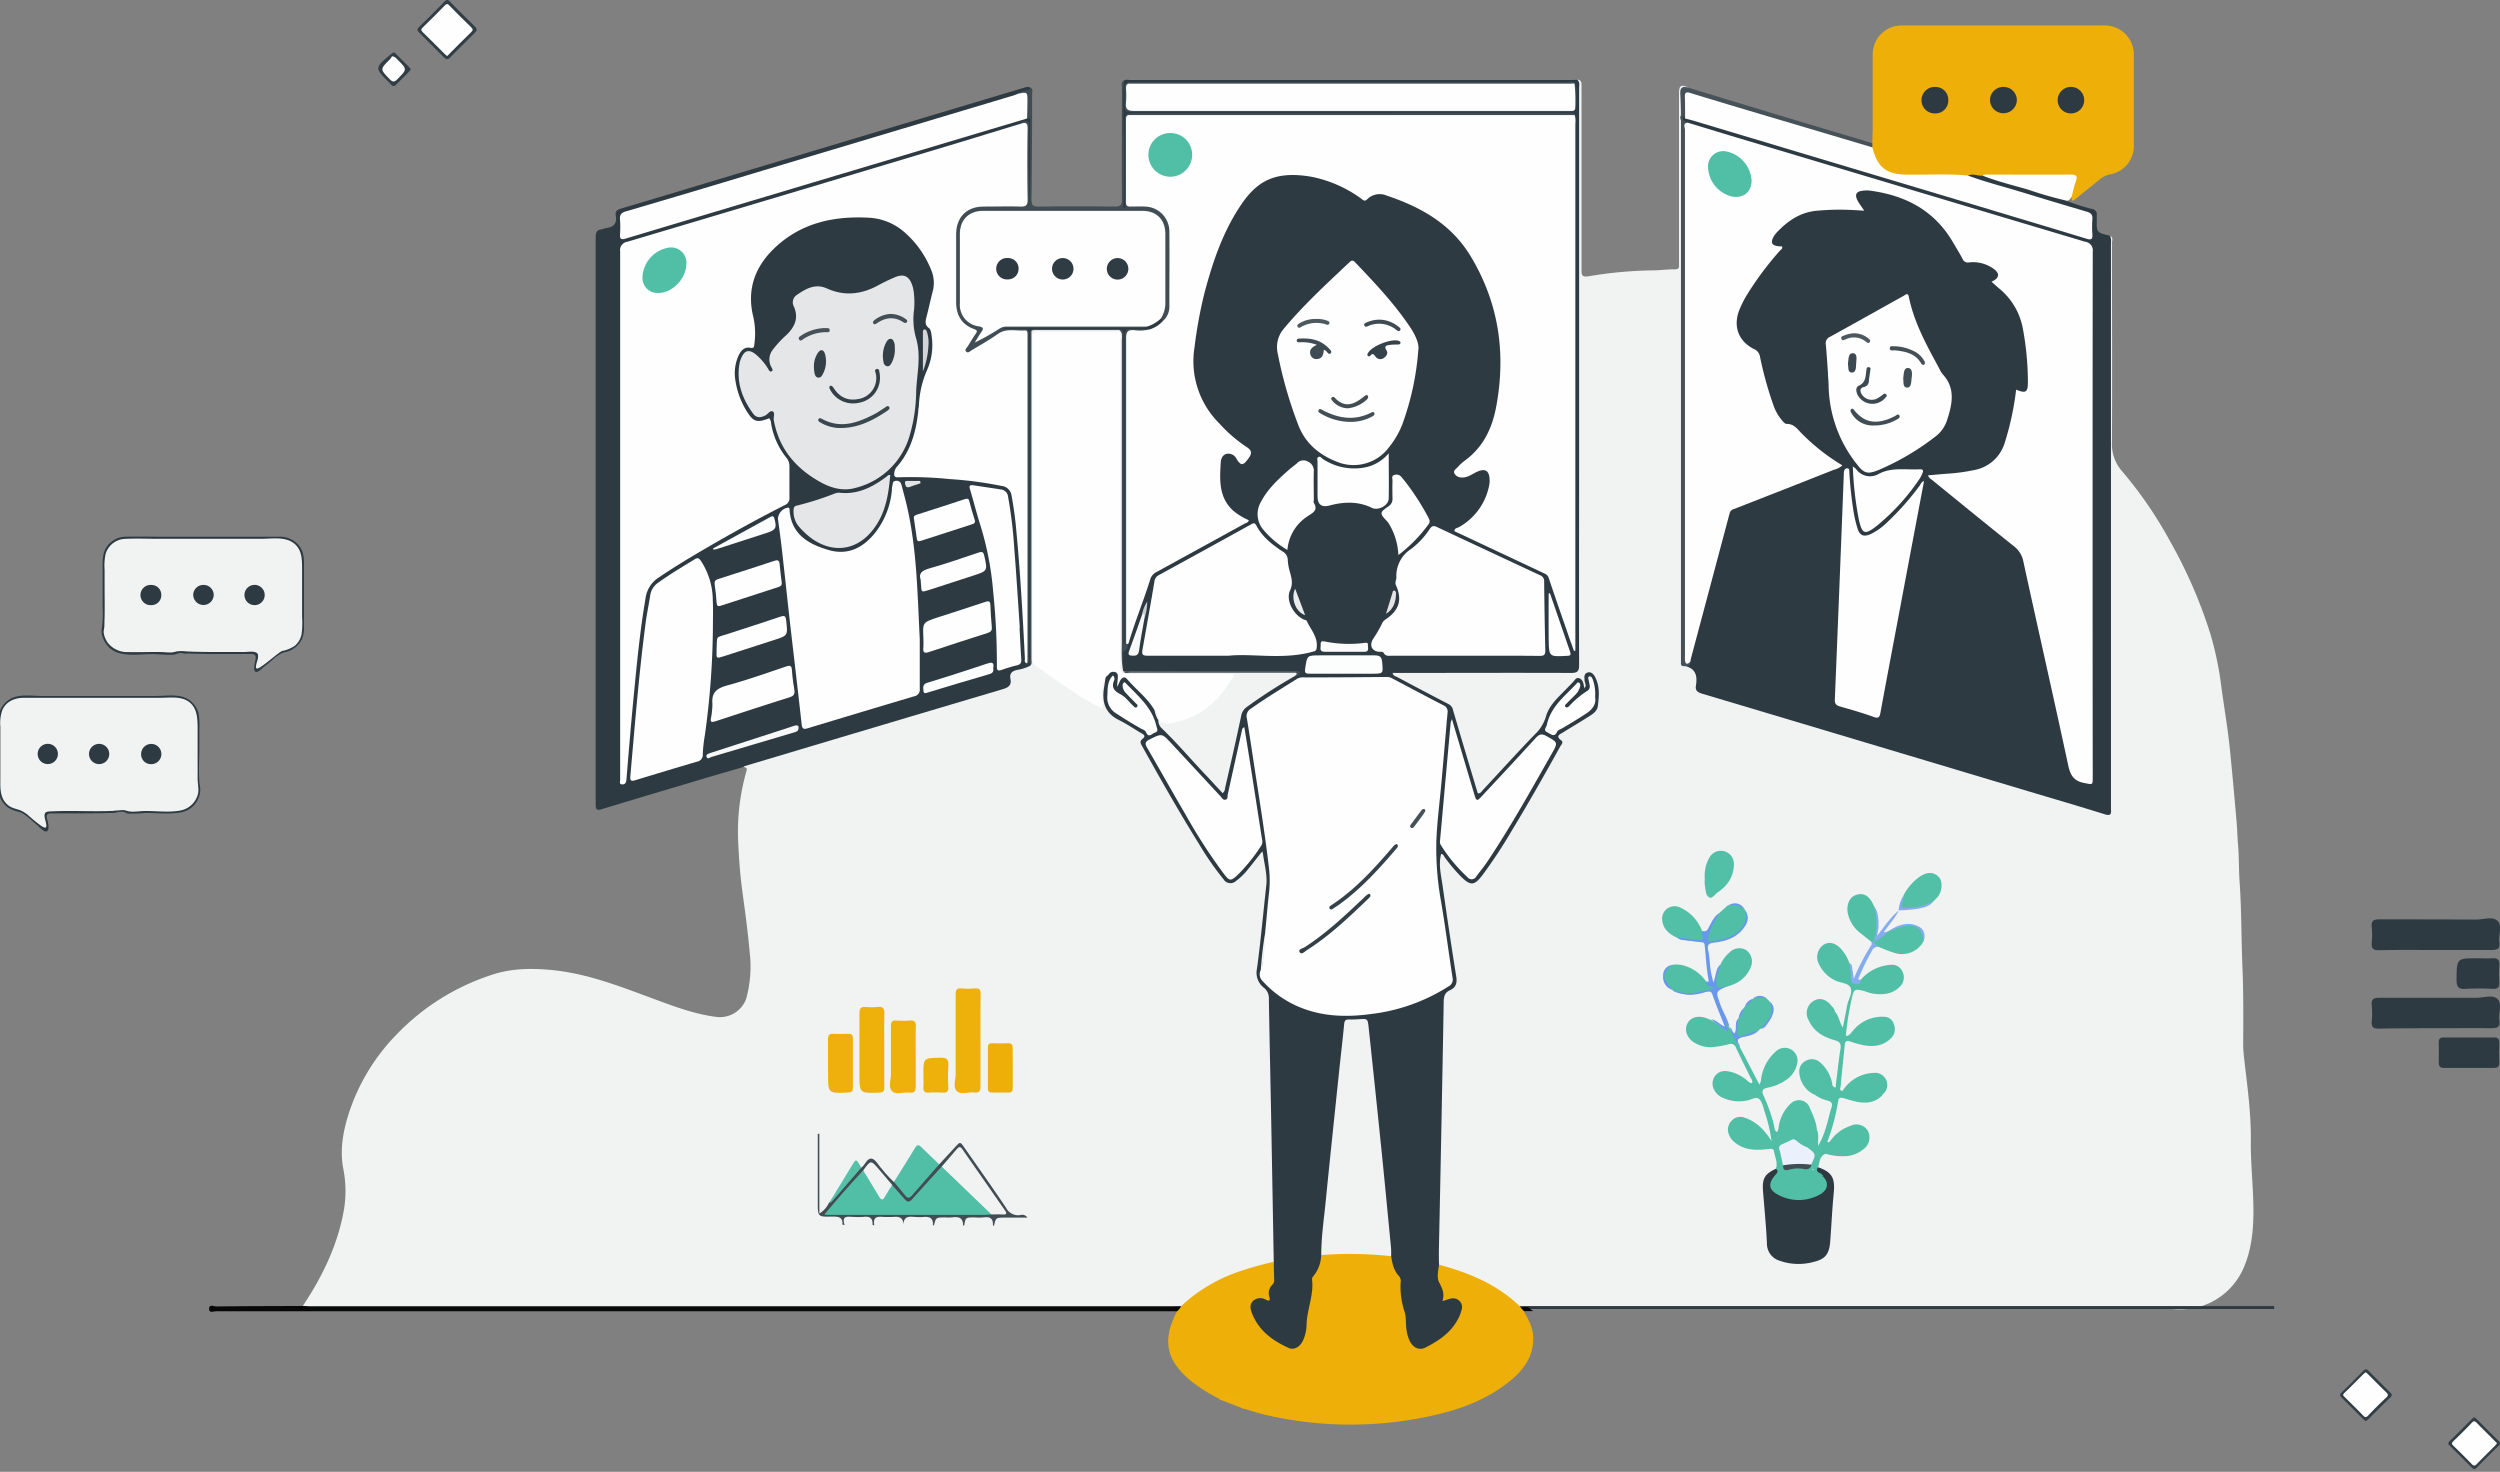 <svg xmlns="http://www.w3.org/2000/svg" viewBox="0 0 620 365"><rect x="0" y="0" width="620" height="365" fill="#808080" stroke="none"/><defs><style>.cls-1{opacity:0.5;}.cls-2{fill:#f1f2f2;}.cls-3{fill:#2e3a42;}.cls-4{fill:#eeaf08;}.cls-5{fill:#080808;}.cls-6{fill:#414d54;}.cls-7{fill:#475158;}.cls-8{fill:#fefefe;}.cls-9{fill:#323e46;}.cls-10{fill:#50bfa5;}.cls-11{fill:#52c0a6;}.cls-12{fill:#6897ec;}.cls-13{fill:#86acf0;}.cls-14{fill:#eeb00b;}.cls-15{fill:#414c53;}.cls-16{fill:#efb00d;}.cls-17{fill:#55c1a8;}.cls-18{fill:#fcfdfd;}.cls-19{fill:#fbfbfc;}.cls-20{fill:#f7f8f8;}.cls-21{fill:#eaebeb;}.cls-22{fill:#e2e3e4;}.cls-23{fill:#cacdce;}.cls-24{fill:#e5e6e7;}.cls-25{fill:#d3d5d6;}.cls-26{fill:#eaf0fc;}.cls-27{fill:#36424a;}.cls-28{fill:#344048;}.cls-29{fill:#3f4b52;}.cls-30{fill:#434e55;}.cls-31{fill:#4e595f;}.cls-32{fill:#3d4950;}.cls-33{fill:#455056;}.cls-34{fill:#3b474e;}.cls-35{fill:#303c44;}</style></defs><g id="Layer_4" data-name="Layer 4"><path class="cls-2" d="M558.21,283.33c.13-11.6-2.3-20.95-2.43-31.76a14.65,14.65,0,0,0-14.29-14.49c-7.68-.05-14.58,6.49-14.48,14.29a133,133,0,0,0,1.4,15.18c-6.19-1.81-12.65,1-16.4,6.45,1.09-1.57-2.28,2.19-2.66,2.61a29.87,29.87,0,0,0-4,5.39,45,45,0,0,0-2.87,6.88c-.2.54-.34.94-.44,1.23a13.15,13.15,0,0,1-.74,1.19c-.47.53-.94,1.06-1.44,1.56-.76.77-1.56,1.5-2.39,2.2a23.12,23.12,0,0,0-2.17,1.4l-.28.14q-.76.21-1.53.45c-7.4,2.38-12.25,9.86-10.17,17.63,2,7.53,9.27,11.36,16.57,10.34,5.73,1.05,11.93.39,17.65.39s11.37.33,17-.28a39.36,39.36,0,0,0,5.89.59,17,17,0,0,0,16.13-10.62C560.53,304.67,558.11,293.3,558.21,283.33Z"/><path class="cls-2" d="M523.31,58.47c.85.45.45,1.25.45,1.87,0,16.45.1,32.89,0,49.33a10.18,10.18,0,0,0,2.66,7.36,102,102,0,0,1,11.76,17.2,118.74,118.74,0,0,1,10,23,80.69,80.69,0,0,1,2.72,13.16c.46,3.38,1,6.74,1.47,10.12s.77,6.57,1.09,9.86c.45,4.67.86,9.35,1.26,14,.14,1.65.15,3.31.3,5,.29,3.08.18,6.2.4,9.3.49,7,.41,14,.7,21,.39,9.18.12,18.35.2,27.53a3.79,3.79,0,0,1-2.5.31c-15.18-1-28.36,3.63-39.45,14.06A50.24,50.24,0,0,0,498.67,312a39.86,39.86,0,0,0-.41,10.12c.19,1.63-.19,2-1.8,2.11H378.64c-.43,0-.86,0-1.28,0a2.77,2.77,0,0,1-1.85-.88c-4.29-4.14-9.56-6.49-15.13-8.27-.87-.28-1.74-.57-2.62-.83a1.79,1.79,0,0,1-1.37-1,5.74,5.74,0,0,1-.15-2.4c.54-4.12.07-8.27.32-12.39.38-6.13,0-12.26.37-18.37.29-5.16,0-10.31.28-15.46.28-5.53.29-11.06.29-16.59a2.77,2.77,0,0,1,1.59-2.75c1.54-.77,1.74-1.92,1.49-3.59q-1.79-11.59-3.42-23.21c-.16-1.06-.24-2.13-.48-3.18a5.46,5.46,0,0,1,.22-2.86c.32-1.05.82-1.18,1.57-.34,1,1.08,1.84,2.24,2.75,3.37a11.88,11.88,0,0,0,2.16,2.15c1.75,1.26,2.26,1.17,3.56-.52A115.19,115.19,0,0,0,374,206.54q6.18-10.18,11.92-20.64c.47-.87,1.08-1.62.39-2.79-.48-.82.37-1.46,1.08-1.89,2.38-1.46,4.82-2.81,7.07-4.48a3.17,3.17,0,0,0,1.45-2.86c-.07-1.65.19-3.32-.3-5a3.88,3.88,0,0,0-.76-1.4.83.83,0,0,0-1-.15.67.67,0,0,0-.38.81,4.13,4.13,0,0,1,.13.63c0,.61.43,1.43-.36,1.71s-.78-.66-1-1.1c-.48-.86-1-.89-1.62-.21-2.87,3.09-6.21,5.84-7.34,10.19a3.74,3.74,0,0,1-1.09,1.76c-3.7,3.6-6.91,7.66-10.6,11.26-1.12,1.09-2,2.4-3.13,3.47-1.62,1.51-2.17,1.36-2.81-.72-1.8-5.84-3.49-11.72-5.22-17.59a5.33,5.33,0,0,0-3.1-3.6c-3.69-1.73-7.25-3.75-10.83-5.71-.19-.11-.38-.2-.56-.32-.38-.28-.91-.57-.73-1.11s.69-.46,1.12-.51c.64-.06,1.29,0,1.93,0h39.67c3.35,0,3.19.26,3.19-3.11q0-65.79,0-131.58c0-2.37.54-4.7.34-7.07a18.73,18.73,0,0,1-.24-4.79c1.16.15,1,1.07,1,1.84,0,3.17,0,6.33,0,9.5q0,17.88,0,35.77c0,1.32,0,1.94,1.8,1.66a103.57,103.57,0,0,1,15.93-1.46c1.8,0,3.62-.29,5.44-.25.76,0,1.08-.31,1-1.06,0-.42,0-.86,0-1.28q0-20.62,0-41.25c0-2,.5-2.31,2.25-1.53-1.23.63-1.35,1.72-1.42,3-.15,3,.31,6,.31,9q0,64.38,0,128.76c0,.8-.4,1.75.51,2.37a.87.87,0,0,0,.27.17c2.44.52,3.06,2.16,2.77,4.41-.17,1.37.59,2,1.85,2.38,6.19,1.82,12.36,3.7,18.53,5.56q21.76,6.56,43.55,13c12,3.6,24.07,7.3,36.15,10.79,1.61.46,1.76.35,1.81-1.31,0-.54,0-1.08,0-1.61q0-68.37,0-136.73A5.32,5.32,0,0,1,523.31,58.47Z"/><path class="cls-2" d="M75.13,323.82c4.92-7.37,8.7-15.24,10.21-24.05a28.41,28.41,0,0,0-.22-10c-.86-4.6-.05-9.07,1.31-13.43a50.17,50.17,0,0,1,12.13-20,57.17,57.17,0,0,1,23.37-14.57c4.85-1.63,9.84-1.69,14.91-1.2,9,.87,17.22,4.18,25.55,7.25,5,1.84,10,3.73,15.39,4.39a6.93,6.93,0,0,0,7.25-4.45A29.88,29.88,0,0,0,185.9,236c-.29-3.29-.68-6.58-1.11-9.86-.41-3.06-.86-6.12-1.17-9.19-.23-2.4-.38-4.8-.5-7.2a54.83,54.83,0,0,1,2-18.52c.23-.77-.09-.94-.74-1,.27-.83,1.08-.81,1.7-1,9.12-2.85,18.29-5.52,27.43-8.27q17.32-5.24,34.68-10.38c1.4-.41,2.13-1,2-2.57-.11-1.28.68-1.9,1.84-2.27s2.4-.19,3.17-1.3a10.26,10.26,0,0,0,.11-2.41V85a10,10,0,0,1,.16-2.73,1.13,1.13,0,0,1,.41-.48,3.4,3.4,0,0,1,1.57-.25q9.36,0,18.7,0c.67,0,1.43-.15,1.9.58-.59.89-1.52.67-2.34.67-5.58,0-11.17,0-16.75,0-2.29,0-2.37.08-2.37,2.34q0,38.36,0,76.69a4.29,4.29,0,0,0,2.11,4c4.2,2.8,8.24,5.85,12.67,8.3,1.63.9,1.66.9,1.67-1,0-.91,0-1.83,0-2.74a2.35,2.35,0,0,1,.87-2c.74.22.59.83.5,1.32-.19,1,0,2-.17,3-.27,2.16.82,3.55,2.46,4.69a60.1,60.1,0,0,0,5.62,3.46c1.75.93,1.81,1.06,1.31,3a2.14,2.14,0,0,0,.39,1.67c5.76,10.12,11.37,20.34,18,30,.43.62.92,1.19,1.39,1.77,1.33,1.64,2.09,1.71,3.71.28a35.82,35.82,0,0,0,4.39-5.13c.4-.51.81-1.18,1.5-1.06s.71,1,.89,1.58c1.26,4.25.44,8.5,0,12.76-.5,4.52-1,9-1.47,13.57a11.42,11.42,0,0,1-.19,1.76,2.56,2.56,0,0,0,.89,2.89c1.81,1.44,2.27,3.31,2.23,5.56-.16,8.6.23,17.19.39,25.77.11,6-.16,11.94.28,17.87.47,6.28-.15,12.57.5,18.83a1.92,1.92,0,0,1-.11.79c-.37.82-1.17.85-1.89,1a52.12,52.12,0,0,0-15.61,6.13,18.94,18.94,0,0,0-4.05,3.12,3.49,3.49,0,0,1-2.49,1.32,22.74,22.74,0,0,1-2.74.07h-211C77.39,324.35,76.16,324.66,75.13,323.82Z"/><path class="cls-3" d="M564,324.63H377.63c-.5,0-.81-.17-.76-.73.75,0,1.5,0,2.25,0H564"/><path class="cls-3" d="M315.89,312.92q-.31-17.81-.64-35.61c-.18-9.83-.41-19.66-.57-29.49A3.32,3.32,0,0,0,313.5,245a4.69,4.69,0,0,1-1.77-4.78c.94-6.86,1.54-13.76,2.31-20.65.32-2.83-.6-5.48-.9-8.58-1.35,1.71-2.45,3.14-3.59,4.54a15.55,15.55,0,0,1-3,2.93,2,2,0,0,1-3.09-.37,72.57,72.57,0,0,1-6.15-8.86c-4.91-7.89-9.51-16-14-24.08-.39-.71-.83-1.24.14-2s-.2-1.17-.73-1.5c-1.74-1.07-3.45-2.2-5.27-3.1-3.56-1.77-4.23-4.7-3.61-8.24.1-.63.18-1.27.28-1.9a2.05,2.05,0,0,1,2.31-1.91c1.15.27,1.35,1.1,1,2.12a10.35,10.35,0,0,0-.27,1.38,4.93,4.93,0,0,1,.2-1c.4-1.2,1.48-1.63,2.36-.78,2.47,2.38,5.23,4.51,6.79,7.68a19.65,19.65,0,0,0,1,2.59c.07.14.13.28.19.43a3.68,3.68,0,0,0,1,1.64c4.56,4.69,9,9.48,13.37,14.35.28.31.55.8,1,.72s.53-.75.62-1.19c1.2-5.34,2.43-10.67,3.54-16a6.17,6.17,0,0,1,2.76-4.14c3.66-2.43,7.32-4.87,11.09-7.11-.48-.56-1.11-.25-1.65-.26q-19,0-37.94,0a12.83,12.83,0,0,1-2.4-.1,1.47,1.47,0,0,1-.5-.25c-.55-2-.89-4.06.5-6a2,2,0,0,0,.38-1,72.54,72.54,0,0,1,2.72-8.26c.81-2.39,1.76-4.73,2.48-7.16a4.88,4.88,0,0,1,2.67-3c7-3.68,13.84-7.6,20.79-11.36a.84.84,0,0,0,.48-.51c-.36-.58-1.08-.77-1.64-1.12-3.85-2.39-4.69-6.2-4.91-10.3a9.14,9.14,0,0,1,.47-3.81c.73-1.92,2.41-2.35,4-1a5.48,5.48,0,0,1,.65.71c.54.63,1.13.88,1.74.15s1.26-1.51.25-2.36-1.83-1.32-2.68-2.07c-4.28-3.81-8.26-7.81-10.08-13.51a21.62,21.62,0,0,1-.67-8.78,93.61,93.61,0,0,1,8.21-30.51,39.87,39.87,0,0,1,5.27-8.47,13.67,13.67,0,0,1,9.54-5.06c6.08-.66,11.43,1.26,16.57,4.18.7.4,1.39.81,2.07,1.25a1.64,1.64,0,0,0,1.95.1,5.58,5.58,0,0,1,5.12-.46c7.4,2.6,14.29,6.06,19,12.68a49.21,49.21,0,0,1,8.94,24.36,53.8,53.8,0,0,1-1.83,19.44c-1.22,4.41-4,7.66-7.48,10.4-.17.14-.34.27-.49.42-.51.51-1.43,1-.93,1.81s1.5.64,2.33.33,1.73-.87,2.63-1.23c1.61-.63,2.62-.17,3.07,1.5.66,2.47-.34,4.68-1.38,6.79a14.67,14.67,0,0,1-5.66,6c-1.23.75-1.21.87.08,1.48,5.73,2.7,11.5,5.33,17.22,8.05a12.52,12.52,0,0,0,1.19.51,6.38,6.38,0,0,1,4.12,4.51c1.54,4.9,3.35,9.72,5,14.55a17.52,17.52,0,0,1-.1-2.82q0-62.79,0-125.58c0-.88.3-1.85-.47-2.6a3.44,3.44,0,0,0-1.9-.24H282c-2.4,0-2.56.15-2.56,2.55V49.48c0,.43,0,.86,0,1.29s0,1.1-.72,1-.23-.68-.22-1.05c0-7.09.22-14.19-.09-21.27a62.91,62.91,0,0,1,.25-9.42c.53-.41,1.14-.19,1.7-.19H389.2c.65,0,1.29,0,1.93-.06.76.56.48,1.37.49,2.09q0,46.11,0,92.23c0,16.93-.05,33.86,0,50.79,0,1.5-.34,2-1.93,2-14.3-.06-28.6,0-42.9,0h-1.41c.12.77.7.81,1.09,1,4.21,2.25,8.44,4.49,12.68,6.68a2.16,2.16,0,0,1,1.21,1.53c2,6.9,4.08,13.79,6.14,20.68.78,0,1-.62,1.39-1,4.29-4.6,8.5-9.27,12.88-13.78a9.85,9.85,0,0,0,2.62-4.29c.79-2.78,2.88-4.61,4.78-6.57.67-.69,1.36-1.37,2-2.07.4-.41.67-1.08,1.39-.89s1,.84,1.16,1.45a6.2,6.2,0,0,1,.15,1.12c.76-.77.1-1.42.1-2s-.26-1.6.66-1.93,1.54.3,1.94,1.05c1.2,2.26,1,4.7.72,7.1-.15,1.55-1.55,2.27-2.7,3-2,1.29-4,2.44-6,3.69-.73.46-1.89.87-.44,1.92.72.52.05,1.08-.21,1.54-3.9,7.05-7.88,14.06-12.06,20.95a121.92,121.92,0,0,1-7.26,11c-2,2.6-2.93,2.64-5.25.37a42.14,42.14,0,0,1-4.05-4.8c-.24-.32-.34-.81-.92-.86-.7,2.69,0,5.32.37,7.94,1.07,7.5,2.18,15,3.38,22.47.26,1.62-.08,2.72-1.57,3.39-1.24.56-1.51,1.48-1.54,2.82q-.54,31-1.2,61.91c0,1.12,0,2.25.05,3.38a5.13,5.13,0,0,1,.25,2.06,5.07,5.07,0,0,0,.81,3.36,4,4,0,0,1,.46,2.56c.23.31.45.2.65.16,3.05-.63,4.6,1,3.6,4a13.93,13.93,0,0,1-5.37,6.66,30.42,30.42,0,0,1-2.73,1.7c-2.28,1.3-4.32.64-5.46-1.74a9.89,9.89,0,0,1-.84-3.91,27.78,27.78,0,0,0-.82-5.07c-.77-3.29-.3-6.86-2.4-9.85a4.26,4.26,0,0,1-.4-2.2c-.37-6.43-1.18-12.82-1.78-19.22-.86-9.14-2-18.25-2.82-27.38-.31-3.26-.78-6.5-1-9.76-.14-1.76-.32-1.82-2.12-1.69-3,.22-2.92.23-3.25,3.24-1,9.55-2.06,19.1-3,28.66-.86,8.59-1.88,17.16-2.47,25.78a9.31,9.31,0,0,1-1.58,5.16,3.71,3.71,0,0,0-.68,2.43,21.21,21.21,0,0,1-1,6.67c-.47,1.68-.23,3.42-.64,5.1a7.34,7.34,0,0,1-1.08,2.83c-1.15,1.54-2.62,2.09-4.22,1.3-3.43-1.68-6.43-3.89-8.3-7.36a7.24,7.24,0,0,1-.7-1.79c-.55-2.52.72-4,3.3-3.67.76.09,1.15,0,1.09-.84a.92.92,0,0,1,0-.47C315.83,318.07,315.42,315.4,315.89,312.92Z"/><path class="cls-3" d="M523.31,58.47a4.14,4.14,0,0,1,.21,1.91q0,69.87,0,139.74c0,.21,0,.43,0,.64.12,1.22-.17,1.61-1.53,1.19-6.35-2-12.73-3.85-19.11-5.76q-40.39-12.1-80.81-24.17c-1.15-.35-1.68-.84-1.48-2,.39-2.34,0-4.23-2.71-4.84.34-.44,1-.66.92-1.39,1.13-5.09,2.63-10.09,4-15.13,1.77-6.76,3.62-13.49,5.41-20.25a4.06,4.06,0,0,1,2.69-3.07q12-4.67,24-9.45a1.49,1.49,0,0,0,.88-.58c-1.95-1.5-4-2.84-5.87-4.45-1.19-1-2.35-2-3.43-3.17A7.23,7.23,0,0,0,443,105.4a4.52,4.52,0,0,1-2.47-2.43c-1.76-3-2.37-6.32-3.33-9.56a21,21,0,0,1-.58-2.34c-.39-2.23-1.12-4-3.39-5.24-2.66-1.45-3.54-5.3-2.48-8.66a30.3,30.3,0,0,1,4.64-8.26c1.52-2.15,3.21-4.17,4.92-6.18.55-.65,1-1-.23-1.56s-1.28-1.86-.31-3.18a15.51,15.51,0,0,1,6.81-5.24,20.52,20.52,0,0,1,7.28-1.23,68.27,68.27,0,0,1,7.14.1c.05-.83-.55-1.31-.8-1.92a1.81,1.81,0,0,1,1.13-2.7,3.47,3.47,0,0,1,1.74-.27c5.75.71,11.18,2.38,15.73,6.09,3.29,2.68,5.55,6.26,7.58,9.94a2.65,2.65,0,0,0,2.69,1.75,9.11,9.11,0,0,1,5,1.52c1.51.94,1.82,1.87,1,3.45-.32.63,0,.9.35,1.2,5.63,4.38,6.87,10.64,7.42,17.2a47.89,47.89,0,0,1,.32,7.08c-.12,1.94-.43,2.32-2.4,2.59-.81.1-.72.7-.79,1.18a69.67,69.67,0,0,1-2,9.13,18.16,18.16,0,0,1-2,4.75,9.49,9.49,0,0,1-5.58,4.09c-3.39,1-6.89,1.06-10.36,1.45a1.53,1.53,0,0,0-1,.3,57.81,57.81,0,0,0,4.56,3.83c5.3,4.39,10.7,8.66,16,13a6.44,6.44,0,0,1,2.35,3.87c3.29,15.34,6.77,30.64,10.17,46,.44,2,.78,4,1.32,6a4.34,4.34,0,0,0,4.21,2.71c.5-.09.57-.44.61-.81a14.6,14.6,0,0,0,0-1.62V63.67c0-2.81,0-2.81-2.75-3.64L453.93,41.55c-11.33-3.39-22.64-6.81-34-10.16a5.7,5.7,0,0,1-1.49-.61c-.29-.23-.66-.31-1-.51a1.19,1.19,0,0,1-.52-1.73c.42-.54.85.26,1.3.44q7.32,2.2,14.66,4.38l29.63,8.86c12.1,3.61,24.18,7.26,36.27,10.87l17.76,5.3c1.7.51,1.86.41,1.87-1.35,0-4.5.29-3.71-3.42-4.84-8.43-2.55-16.89-5-25.3-7.62-.61-.19-1.45-.16-1.6-1.09,1.09-1.33,2.36-.28,3.54-.27,6.42,2,12.87,3.83,19.28,5.81.51.15,1.07.21,1.4.71a57,57,0,0,0,6.49,2.09A1.29,1.29,0,0,1,520,53.32c0,.32,0,.64,0,1C519.94,57.67,519.94,57.67,523.31,58.47Z"/><path class="cls-3" d="M255.41,165.14a10.6,10.6,0,0,1-3.18,1c-1.25.29-1.91.87-1.64,2.21.32,1.54-.44,2.13-1.85,2.55q-32,9.5-64,19.08a1.91,1.91,0,0,0-.41.24c-4,1.17-8,2.33-11.92,3.51-7.72,2.3-15.44,4.58-23.13,6.94-1.32.4-1.55.06-1.55-1.19q0-70.35,0-140.69c0-1.09.23-1.74,1.37-1.9.43-.06.82-.28,1.25-.33,1.86-.24,2.73-1.17,2.35-3.12-.18-.94.28-1.4,1.25-1.69,9.62-2.85,19.23-5.77,28.84-8.66l50.93-15.27,20.56-6.16a1.55,1.55,0,0,1,1.1,0c.49.8,0,1-.66,1.16a5.12,5.12,0,0,0-2.22.82c-3.65,1.47-7.48,2.34-11.22,3.49-11.46,3.49-22.95,6.9-34.43,10.33-10.34,3.08-20.67,6.22-31,9.27-6.7,2-13.36,4.08-20.08,6a1.77,1.77,0,0,0-1.51,2c0,.91,0,1.83,0,2.74,0,1.27.52,1.42,1.6,1.09,12.28-3.76,24.59-7.4,36.89-11.09q19-5.7,38-11.37c7.36-2.2,14.73-4.35,22.07-6.64a6.36,6.36,0,0,1,2.2-.46c.93.17.56.9.56,1.42,0,6.39,0,12.79,0,19.18a5.78,5.78,0,0,0,.08,1.44c.08.32.2.66-.27.75s-.68-.19-.72-.63,0-.86,0-1.29c0-5.8,0-11.6,0-17.41,0-.68.36-1.84-1.14-1.43-3.69,1.51-7.57,2.41-11.37,3.57-14.35,4.35-28.72,8.62-43.08,12.93q-21.15,6.35-42.32,12.64c-2.25.66-2.42.85-2.42,3.27q0,64.1,0,128.18a3.83,3.83,0,0,0,.37,2.22,25.45,25.45,0,0,0,.59-4.72c.55-7.66,1.33-15.29,2.09-22.93.57-5.62,1.32-11.2,2.08-16.79a9.56,9.56,0,0,1,4.69-7.25q10.09-6.37,20.58-12.06c3.07-1.67,6-3.51,9.23-5a2.13,2.13,0,0,0,1.35-2.16c0-2.25,0-4.51,0-6.77a4.37,4.37,0,0,0-.93-2.69,19.14,19.14,0,0,1-3.45-7.56c-.22-1-.57-1.54-1.74-1.16a2.79,2.79,0,0,1-3.19-1c-3.17-4.11-5-8.67-3.83-14,.43-2,1.4-3.62,3.63-4,.68-.13.74-.67.82-1.22a14.69,14.69,0,0,0-.2-5.61C184.33,70,188,63.44,195,58.62c6.61-4.56,14.17-6,22.16-4.87a14,14,0,0,1,7.12,3.18A23.45,23.45,0,0,1,231.72,68a7.41,7.41,0,0,1,.06,4c-.49,2.14-.87,4.32-1.52,6.43a2.76,2.76,0,0,0,.38,2.58,7.29,7.29,0,0,1,1,4.8,17.43,17.43,0,0,1-1.66,7c-1.56,2.88-1.44,6-1.81,9.09-.6,5.06-1.91,9.8-5.13,13.87-.39.5-.89,1.09-.49,1.75s1.06.39,1.64.39a145.29,145.29,0,0,1,21.65,1.63c4.56.7,5.26,1.22,5.91,5.75.79,5.53,1.21,11.1,1.58,16.67.25,3.85.56,7.71.82,11.56.2,3.06.09,6.13.53,9.15a10.92,10.92,0,0,1-.05-1.8q0-38.06,0-76.11c0-2.65,0-2.67-2.72-2.68a13,13,0,0,1-2.57-.11c-.27-.06-.59-.19-.62-.45s.34-.51.65-.58a8.81,8.81,0,0,1,1.92-.1h30.32a15.34,15.34,0,0,0,2.25-.07c1.59-.18,2.66-1.5,4.17-1.88a.62.62,0,0,1,.43.83,4.89,4.89,0,0,1-3.88,2.33c-1.19.06-2.37,0-3.55,0a1.41,1.41,0,0,0-1.6,1.57c0,.54,0,1.08,0,1.62v71.06c0,.65,0,1.29,0,1.94s.11,1.54-.64,1.55-.52-.92-.56-1.47,0-1.29,0-1.94V84.87c0-.7,0-1.4,0-2.09s-.31-1-1.06-1c-6.93,0-13.86,0-20.79,0a.72.72,0,0,0-.57.23l0,0c-.45.57-.21,1.24-.22,1.86q0,39.71,0,79.41A3.84,3.84,0,0,1,255.41,165.14Z"/><path class="cls-4" d="M345,311.53c.29,1.81.63,3.59,2,5a2,2,0,0,1,.34,1.67,19.82,19.82,0,0,0,1,7.13c.48,1.5.21,3.09.5,4.62a8.58,8.58,0,0,0,.92,2.89c.9,1.52,2.32,2.1,3.8,1.33,3.17-1.63,6.12-3.57,7.9-6.83a10.24,10.24,0,0,0,.57-1.15c.43-1.16,1-2.41,0-3.47s-2.24-.79-3.44-.3c-.19.07-.4.1-.88.23.62-1.79,0-3.1-.78-4.58-.67-1.21-.24-2.93-.05-4.42,7.4,2,14.36,4.84,20,10.28l.4.56c.4.08.66.28.66.72,1.06,2,2.21,3.92,2.3,6.27.19,4.84-2.35,8.25-5.85,11.08-5.86,4.74-12.79,7.18-20,8.69a93.35,93.35,0,0,1-40.54-.36c-1.93-.45-3.81-1.1-5.71-1.66a.34.34,0,0,1-.26-.16c-1.46-2.9-1.79-3-4.86-2a.86.86,0,0,1-.32,0,43.28,43.28,0,0,1-7.07-4.37c-6.44-5.2-7.53-10.27-3.71-17.51a1.62,1.62,0,0,1,1-1.27A39.66,39.66,0,0,1,308,315.11c2.58-.87,5.22-1.56,7.87-2.19l.12,4.34a1.62,1.62,0,0,1-.42,1.33,2.88,2.88,0,0,0-.75,3.09c.29,1-.16,1-.9.64a2.69,2.69,0,0,0-3.16.3c-1,1-.63,2.2-.17,3.31,1.69,4.15,5.06,6.56,8.94,8.34,1.39.64,2.84-.21,3.62-1.82a10.06,10.06,0,0,0,.88-4.06c.14-3.75,1.84-7.3,1.35-11.12a1.06,1.06,0,0,1,.28-.72,8.62,8.62,0,0,0,2-5.3c1.46-.84,3.11-.67,4.68-.8,3.59-.29,7.17.27,10.76.33A2.54,2.54,0,0,1,345,311.53Z"/><path class="cls-4" d="M491.65,43.55c-1.19.13-2.37-.6-3.56,0a1.2,1.2,0,0,1-1.17.38c-4.82-.37-9.65-.11-14.47-.16s-7.6-2.4-8.43-7.13a1.46,1.46,0,0,1,.32-1.1c0-1.34.09-2.68.09-4,0-6,0-12,0-18a7.15,7.15,0,0,1,7.14-7.22q25.22,0,50.44,0a7.19,7.19,0,0,1,7.18,7.18q0,11.37,0,22.72a7.12,7.12,0,0,1-5.76,7,5.93,5.93,0,0,0-2.83,1.38c-1.94,1.61-3.94,3.16-5.88,4.76-.87.73-1,.37-1-.53-.38-1,.2-2,.37-3,.32-1.79.22-2-1.58-2q-8,0-15.93,0C495,43.77,493.31,43.62,491.65,43.55Z"/><path class="cls-5" d="M292.89,323.92a2.92,2.92,0,0,1-1,1.27c-.7,0-1.39,0-2.09,0q-118.06,0-236.12,0c-.62,0-1.79.53-1.83-.51-.07-1.36,1.23-.68,1.86-.68,7.14-.09,14.28-.09,21.43-.12.58,0,1.17.07,1.76.07H291.12Z"/><path class="cls-6" d="M284.44,81c-.53.55-1.22.31-1.83.32H249v.29c1.64,0,3.29,0,4.93,0,.91,0,1.29.34,1.22,1.23a10.63,10.63,0,0,0,0,1.13q0,39.3,0,78.59c0,.66.32,1.41-.36,2a26.79,26.79,0,0,1-.42-6.86c-.11-24.08-.05-48.16-.06-72.24,0-3,0-2.93-3.05-3a7.11,7.11,0,0,0-4.09,1.19c-1.89,1.22-3.82,2.4-5.77,3.54-.59.34-1.28.8-1.9.13s-.09-1.21.2-1.77A22.81,22.81,0,0,1,241,83.31c.41-.65.42-1.18-.34-1.59-3.22-1.75-4.25-4.55-4.16-8.09.13-5.1,0-10.21.05-15.32,0-3.07,1.21-5.52,4.12-6.93a6.59,6.59,0,0,1,3-.57c2.91,0,5.81,0,8.71,0,1.65,0,1.9-.25,1.91-1.87,0-5.43,0-10.86,0-16.29a2.1,2.1,0,0,0-1.12-2,1.33,1.33,0,0,1,1.55-.56c.72.3.4,1,.4,1.58,0,6.61,0,13.22.29,19.88V49.77c0-6.43,0-12.86,0-19.29,0-.4.55-1.35-.66-1.13-.69-1-.45-2.18-.38-3.27.08-1.47-.16-2.57-1.83-2.85a3,3,0,0,1,2.27-.82c.65-.07.64-.31.63-.75.9.31.53,1.08.53,1.64,0,8.7-.05,17.4-.16,26.1,0,1.36.27,1.85,1.76,1.83q9.42-.12,18.85,0c1.39,0,1.83-.31,1.81-1.77-.07-9.24,0-18.48,0-27.71,0-.6-.29-1.32.45-1.75-.31,10.52.29,21-.08,31.82.75-.64.37-1.18.37-1.61,0-6.82.06-13.64,0-20.46,0-1.6.8-1.69,2-1.69q31.67,0,63.34,0,22.23,0,44.47,0c.6,0,1.31-.29,1.79.36-.89.7-1.95.47-2.95.47q-40.47,0-80.93,0H282.47c-2.56,0-2.66.09-2.66,2.59q0,8.38,0,16.77c0,2.33.14,2.51,2.45,2.47s4.59.24,6.32,2.16a6.32,6.32,0,0,1,1.85,4.33c0,6.23.07,12.47,0,18.7,0,1.51-.18,3.16-2.09,3.69a.68.68,0,0,0-.43-.66c1.19-6.81.38-13.68.56-20.52.11-4-1.69-5.69-5.66-5.7H244.44c-4,0-5.87,1.8-5.92,5.75-.08,5.42-.05,10.85,0,16.27a5.34,5.34,0,0,0,3.57,5.39c2.38.93,2.43,1.09,1.14,3.29a.86.86,0,0,0-.2.43c1.45-.88,2.87-1.79,4.31-2.67a5.39,5.39,0,0,1,2.93-.75h32.21A2.45,2.45,0,0,1,284.44,81Z"/><path class="cls-7" d="M464.34,35.51c0,.34,0,.68,0,1a2,2,0,0,1-1.86,0C450,32.72,437.4,29,424.86,25.21l-4.94-1.48c-1-.31-1.54,0-1.51,1.13,0,1,0,1.94,0,2.9,0,.58.06,1.21-.5,1.63l-.6-.72c-.21.94-.21.94,1.27,1.75a25.36,25.36,0,0,0-.08,2.89q0,63.91,0,127.83c0,1-.39,2.18.69,3,.1,1-.63,1-1.31,1.06s-1.07-.07-1-.84c0-.48,0-1,0-1.45q0-65.38,0-130.76c0-2.95,0-5.91-.17-8.86-.07-1.49.48-2,1.88-1.58l22.62,6.87Z"/><path class="cls-5" d="M380.18,325.16l-2.25,0-.66-.72c.5-.47,1.13-.29,1.7-.29"/><path class="cls-8" d="M491.65,43.55a2.63,2.63,0,0,1,1.56-.25c6.76,0,13.52.05,20.28,0,1.44,0,1.82.34,1.3,1.73-.44,1.2-.69,2.47-1,3.71-.37.46-.57,1.16-1.39,1A92.22,92.22,0,0,1,502.89,47C499.13,45.91,495.32,45,491.65,43.55Z"/><path class="cls-9" d="M118.18,7.61a7.07,7.07,0,0,1-.5.6c-2,2-4.05,4-6,6-.68.71-1.08.54-1.67-.07q-3-3-6-6c-.6-.58-.63-.94,0-1.54,2.08-2,4.12-4.07,6.15-6.13.47-.48.8-.73,1.41-.11,2,2.12,4.16,4.17,6.25,6.26A1,1,0,0,1,118.18,7.61Z"/><path class="cls-9" d="M586.69,352.45c-.27-.23-.52-.41-.73-.62-1.71-1.7-3.41-3.43-5.15-5.12-.53-.52-.66-.89,0-1.47,1.78-1.72,3.53-3.46,5.25-5.24.58-.61.94-.47,1.46.07,1.68,1.73,3.41,3.43,5.13,5.14.42.41.81.72.18,1.33-1.85,1.78-3.65,3.62-5.48,5.43A6.85,6.85,0,0,1,586.69,352.45Z"/><path class="cls-9" d="M613.64,351.46c.25.21.5.39.71.6,1.75,1.74,3.48,3.5,5.25,5.23.5.49.56.81,0,1.33-1.81,1.75-3.6,3.53-5.35,5.35-.54.55-.85.43-1.33-.06-1.76-1.8-3.56-3.57-5.35-5.34-.34-.34-.63-.61-.13-1.1,1.91-1.86,3.79-3.76,5.68-5.64A4.05,4.05,0,0,1,613.64,351.46Z"/><path class="cls-9" d="M101.87,17.22a6.26,6.26,0,0,1-.46.59c-1,1.06-2.13,2.1-3.16,3.19-.5.53-.89.43-1.3-.08-.1-.12-.22-.22-.33-.34-3.79-3.75-3.79-3.74.37-7.17.34-.28.64-.62,1.07-.18l3.51,3.51A2.92,2.92,0,0,1,101.87,17.22Z"/><path class="cls-10" d="M440.41,289.85c.55-1.53-.25-2.94-.48-4.38-.12-.75-.89-.56-1.49-.49-2.76.3-5.48.37-7.87-1.41a4.68,4.68,0,0,1-1.8-2.2,3.13,3.13,0,0,1,.67-3.43,2.93,2.93,0,0,1,3.25-.75c3,1,5,3.19,6.65,5.79a39,39,0,0,0-1.68-7.18c-.35-1.12-.59-2.45-1.35-3.21s-2.11.22-3.19.36a9.65,9.65,0,0,1-5.81-.67,4.46,4.46,0,0,1-2.2-2,3.19,3.19,0,0,1,.37-3.62c1.12-1.3,2.63-1.15,4-.77a10.32,10.32,0,0,1,3.55,1.85c.44.33.79.88,1.48.87.23-.69-.27-1.13-.51-1.63-1.14-2.37-2.34-4.71-3.45-7.09a1.38,1.38,0,0,0-1.89-.9,25.76,25.76,0,0,1-3.15.61,7.8,7.8,0,0,1-5.27-1c-1.82-1.1-2.56-3-1.82-4.64s2.54-2.18,4.59-1.51c.46.15.9.35,1.35.53a18.67,18.67,0,0,1,3.76,2.71c0-.62-.6-1.31-.2-2.12.81.12.6.95,1,1.3h0c.82,1.66,2,3.07,2.85,4.74,1.58,2.61,2.87,5.38,4.46,8.34.17-2.66,1.67-4.45,2.88-6.37a4.22,4.22,0,0,1,5.37-1.49c1.59.95,2.05,3.17,1.14,5.17-1.23,2.69-3.59,3.87-6.19,4.74-2,.68-2,.69-1.2,2.7a50.23,50.23,0,0,1,2.29,7.22,17.13,17.13,0,0,1,1.93-4.92c1.4-2.25,3.41-3,5.28-1.94a2.54,2.54,0,0,1,1.34,1.34c.69,2,1.82,3.9,1.87,6.12.13,2-.49,3.57-2.46,4.4a4.57,4.57,0,0,1-2.6-1.13,3.7,3.7,0,0,0-3.91.67,1.08,1.08,0,0,0-.1,1.07c.34,1.13.42,2.31.68,3.46.09,1,.84.74,1.42.67,1.2-.14,2.39-.48,3.57.07,2.09-.45,3.12,1.63,4.87,2,1.22,1.14,1.39,2.2.55,3.52a4.72,4.72,0,0,1-2.31,1.92,11.33,11.33,0,0,1-9.78-.36c-2.52-1.35-2.9-3-1.26-5.35C440,290.93,440.44,290.51,440.41,289.85Z"/><path class="cls-3" d="M440.41,289.85c.81.63.25,1.09-.17,1.59-1.89,2.18-1.58,3.75,1,5a10.69,10.69,0,0,0,9.9-.1c2.18-1.09,2.53-3,1-4.49a12.78,12.78,0,0,1-1.45-.93c-.58-.48-.72-1,.07-1.49,3.6,1.26,4.38,2.64,4,6.51s-.56,7.91-.86,11.87c-.24,3.1-1.1,4.42-4.1,5.14a14.09,14.09,0,0,1-8.54-.32,4.4,4.4,0,0,1-3.06-4.25c-.2-4.44-.65-8.87-1-13.31C437.07,292.19,437.68,291.17,440.41,289.85Z"/><path class="cls-2" d="M450.58,280.16c-.15-2.07-1.13-3.9-1.89-5.74a2.85,2.85,0,0,0-4.54-.77,9.67,9.67,0,0,0-3,5.58c-.12.51,0,1.08-.5,1.5-.69-.45-.57-1.23-.75-1.87a40.74,40.74,0,0,0-2.53-7.12c-.59-1.2-.28-1.72,1-2a12,12,0,0,0,4.57-1.9,6.46,6.46,0,0,0,2.75-4,3.17,3.17,0,0,0-5.28-3.08,11,11,0,0,0-3.65,6.81,2.71,2.71,0,0,1-.44,1.39l-4.83-9.27c-.23-.37-.42-.75-.61-1.13-.39-.81-.16-1.29.72-1.55a14.58,14.58,0,0,0,4.31-1.7,2.75,2.75,0,0,1,.59-.39,1.47,1.47,0,0,1,1.11-.14c-.22,1.28-1.81,2.48-3.51,2.64-2,.19-2.29.65-1.37,2.51q1.22,2.46,2.47,4.87c.49.93,1,.88,1.45,0,.66-1.37,1.58-2.59,2.36-3.89,1.41-2.38,5.73-2,7.05.45.38.7,1,1.27,1.67.83,1.85-1.19,2.82.35,4,1.17a19.1,19.1,0,0,1,2.19,2.13.94.94,0,0,0,1.17.24.82.82,0,0,0,.23-1.15c-.89-1.4-.22-2.5.48-3.68s0-2.41-1.93-2.57c-3.4-.29-4.89-2.94-6.29-5.36a4.32,4.32,0,0,1,.29-3.87,4.44,4.44,0,0,1,3.61-1.7,3.32,3.32,0,0,1,3.78,2.33c.23.57.69,1.09,1.36.76s1.15-.72.95-1.51c-.13-.48-.27-.86.1-1.33.79-1,.58-2.31-.58-2.64-2.59-.75-4-3.13-6.26-4.3-.93-.48-.48-1.65-.69-2.46a4,4,0,0,1,1.7-4.4c.61-.44,3.91-.32,4.7.17,1.48.94,3,4,2.72,5.41-.51.09-.7-.32-1-.61-.62-.88-1-1.9-1.67-2.75-1.24-1.56-2.83-2.07-4.05-1.29a3.44,3.44,0,0,0-.83,4.6,9,9,0,0,0,4.86,4c3.78,1.43,2.94,1.23,2.28,4.34-.41,1.93-.8,3.87-1.18,5.8-.09.46,0,1.08-.65,1.15s-.91-.46-1.08-1a14.31,14.31,0,0,0-1.13-2.49,7.28,7.28,0,0,0-1.49-2.08,2.63,2.63,0,0,0-3.39-.39,3,3,0,0,0-1.33,3.35,7.73,7.73,0,0,0,4.15,4.67c.95.49,2,.76,3,1.19a1.61,1.61,0,0,1,1.17,1.83c-.33,2.95-.67,5.9-1.13,8.84-.11.66-.07,2-1.47,1.07a12.25,12.25,0,0,0-2.69-5.22,3.27,3.27,0,0,0-3.65-.87c-1.27.67-1.31,1.89-1.18,3.08.24,2.33,1.88,3.63,3.69,4.76,1,.51,2,.83,3,1.25a1.75,1.75,0,0,1,1.17,2.18,39.43,39.43,0,0,1-2.69,8.43c-.19.42-.43,1-1,.91s-.42-.75-.35-1.24A7.11,7.11,0,0,0,450.58,280.16Z"/><path class="cls-10" d="M450.58,280.16c.57,1.17.22,2.42.32,4a19.69,19.69,0,0,0,2.06-5c.47-1.42.71-2.9,1.2-4.31s-.13-1.7-1.22-2a7.41,7.41,0,0,1-2.73-1.27,2,2,0,0,1,2.35-.05,10.16,10.16,0,0,0,1.79.73c-.25-1-.74-2.08.11-3.05,1,1.22.81-.17.85-.46.4-2.87.66-5.77,1.13-8.62.18-1.14-.11-1.72-1.11-2.07a5.79,5.79,0,0,0-.53-4.82c-.44-.86-.78-1.67.27-2.33,1,1,1,2.41,1.95,3.92.42-2.11.76-3.81,1.08-5.51.28-1.46,1.38-3,.86-4.3s-2.49-1.19-3.76-1.84a8.42,8.42,0,0,1-4.12-4.12,3.74,3.74,0,0,1,1-4.64c1.38-1,3-.68,4.45.85a10.88,10.88,0,0,1,2.07,3.42,7.07,7.07,0,0,1,.71,3.18,1.78,1.78,0,0,0,2,1.94c.38.68,1.39,1,1.21,2-2.74-.63-2.74-.63-3.37,2.23a69.35,69.35,0,0,0-1.37,8.8c.64.25.78-.37,1.17-.48.2,1.09,1,1.47,2,1.78a8.55,8.55,0,0,0,6.93-.88c1.44-.79.41-2.07.56-3.08.12-.78-.8-1.2-1.62-1.22a6.93,6.93,0,0,0-4.25,1.57,8.83,8.83,0,0,1-3.58,1.85,9.26,9.26,0,0,1,8.33-4.22,2.53,2.53,0,0,1,2.37,1.88,3.15,3.15,0,0,1-.74,3.45c-1.88,1.87-4.23,2.19-6.72,1.73a25.33,25.33,0,0,1-3.41-.94c-.94-.32-1.24,0-1.33.94-.32,3.37-.72,6.73-1,10.09-.05.48-.49,1.29.62,1.24a12.72,12.72,0,0,0,3.32,1.83,4.46,4.46,0,0,0,3.66-.47c.82-.51,1.75-1.18,2.79-.33-1.82,1.9-4.07,2.15-6.48,1.64-1.1-.23-2.17-.59-3.25-.89-.65-.18-1.17-.12-1.28.71a52.27,52.27,0,0,1-2.44,9.45c-.1.33-.64,1.11.46.62.8,1.36,0,2.2-1,3-1.71.48-1.54,2.08-2,3.32-.36.55-.44,1.05.26,1.4a2.36,2.36,0,0,1,1.12,1c-.89-.44-2.23-.14-2.47-1.64-.06-.4-.51-.22-.8-.12-.46.17-.91.31-1.29-.16.45-.49,1.17-.73,1.32-1.48.76-1.29,1.17-2.51-.57-3.39a.59.59,0,0,1-.21-.56c1.48-.35,2-1.56,2.34-2.81A6.2,6.2,0,0,0,450.58,280.16Z"/><path class="cls-11" d="M422.78,217.82a9,9,0,0,1,1.08-5,3.24,3.24,0,0,1,6.15,1.57,7.82,7.82,0,0,1-3.15,6.23,3.67,3.67,0,0,1-.61.51c-.85.44-1.54,1.83-2.33,1.44-.95-.47-.92-1.93-1.12-3A10.44,10.44,0,0,1,422.78,217.82Z"/><path class="cls-10" d="M464.07,233.54l-2.85-2.26a8.28,8.28,0,0,1-2.85-4.33c-.63-2.23.17-4.42,1.9-5,1.91-.65,3.36.21,4.39,2.6a9.94,9.94,0,0,1,.93,5.33c-.1,1.09-.39,2.15-.47,3.25a1.2,1.2,0,0,1-.29.45A.66.66,0,0,1,464.07,233.54Z"/><path class="cls-11" d="M416,232.59c-1.94-.85-3.53-2.12-3.77-4.33a3.09,3.09,0,0,1,4.49-3.17,10.3,10.3,0,0,1,5.42,5.87,2.77,2.77,0,0,1,.6,1.3c.07.77-.24,1.29-1.07,1.21A19.8,19.8,0,0,1,416,232.59Z"/><path class="cls-10" d="M452.79,286.14c.2-1,1.28-1.8,1-3a9.89,9.89,0,0,1,5.13-3.92,3.31,3.31,0,0,1,4.28,1.17,3.59,3.59,0,0,1-1.05,4.6,7.63,7.63,0,0,1-4.42,1.74A14.77,14.77,0,0,1,452.79,286.14Z"/><path class="cls-11" d="M477,233.53a6.12,6.12,0,0,1-7.4,2.72c-1.32-.4-2.59-1-3.87-1.47-.42-.35-1.42-.25-1-1.26h0c.86-1.31,2.33-1.78,3.56-2.57h0a16.82,16.82,0,0,1,4.81-1.55C475.43,229,477.94,231.14,477,233.53Z"/><path class="cls-11" d="M472.15,221.91a12.74,12.74,0,0,1,3.85-4.43c1.95-1.35,3.67-1.29,4.9.11,1,1.18.76,3.69-.57,5.09-.26.28-.53.54-.79.81-2.16,1.63-4.69,1.85-7.26,1.93-1.08,0-1.08-.75-.86-1.43S472,222.63,472.15,221.91Z"/><path class="cls-10" d="M426.64,239.29a8.6,8.6,0,0,1,2.27-3.07,3.39,3.39,0,0,1,4.13-.61,3.54,3.54,0,0,1,1.19,4.17,7.69,7.69,0,0,1-4.3,4.33c-.63.28-1.3.47-2,.7-2.7.61-2.63.62-2.45-2.09A12.55,12.55,0,0,1,426.64,239.29Z"/><path class="cls-10" d="M462.47,245.83c-.16-.84-1.49-.92-1.28-2-.2-.43.14-.66.35-.94a10.74,10.74,0,0,1,7.31-3.61,2.82,2.82,0,0,1,3,1.77,3.15,3.15,0,0,1-.64,3.6c-1.93,2-4.36,2.12-6.89,1.74A13.66,13.66,0,0,1,462.47,245.83Z"/><path class="cls-10" d="M414.43,239.35c2.86-.7,6.69,1.11,8.74,4.13.21.69.93.62,1.4.93.31.21.68.37.58.84a.68.68,0,0,1-.72.52c-1.76,0-3.38.8-5.15.85a8.86,8.86,0,0,1-4.55-1.15h0a8.67,8.67,0,0,1-1.07-.94C412,242.79,412.24,241,414.43,239.35Z"/><path class="cls-10" d="M426.37,226.44l1.87-1.69c2.07-.86,3.18-.61,4.58,1h0c1.43,2.62-.74,4.85-2.76,6.25a12.27,12.27,0,0,1-5.48,1.63c-1.35.19-1.63-.27-1.2-1.58A16.89,16.89,0,0,1,426.37,226.44Z"/><path class="cls-10" d="M466.74,271.6a4.48,4.48,0,0,0-3.22,1,2.77,2.77,0,0,1-.95.53c-1.63.31-4.64-1.08-5.6-2.61a9.51,9.51,0,0,1,7.75-4.44,3,3,0,0,1,2,5.47Z"/><path class="cls-10" d="M436.66,255.1l-.37.3a21.16,21.16,0,0,1-4.1,1.68c-1.13.47-1.58.09-1.51-1.1s-.12-2.36.49-3.44h0c.3-.93,1-1.65,1.28-2.59l.29-.35a15.53,15.53,0,0,1,2-1.9h0a3,3,0,0,1,3.51.05l.65.66c1.18,1.83.62,3.49-.53,5.07A5.37,5.37,0,0,1,436.66,255.1Z"/><path class="cls-12" d="M426.37,226.44c-1,1.91-2.29,3.68-2.69,5.9-.15.82-.27,1.34.72,1.15,2.84-.52,5.71-1,7.65-3.5a4.75,4.75,0,0,0,.77-4.22c1,1.52.78,2.9-.48,4.52-1.84,2.36-4.43,3.15-7.19,3.48-1.42.17-1.82.54-1.5,2,.43,2,.34,4.05.81,6l.46,1.9c.7-1.74.5-3.38,1.72-4.44-.18,1.42-1.08,2.65-1,4.18.08,1.1,0,2,1.51,1.33a2.34,2.34,0,0,1,.79,0c-2.44,1.22-2.39,1.2-1.46,3.94.69,2.07,1.93,3.91,2.45,6l-.89-1.06c-.16.81.65,1.29.41,2.35l-4.08-3.18c1.28.12,2,1.25,3.39,1.82-1.12-2.84-2.21-5.44-3.13-8.1-.35-1-1.4-.53-2.14-.35a10.41,10.41,0,0,1-7.09-.19,1.14,1.14,0,0,1-.7-.61c3.44,1.72,6.79.72,10.44-.29-.92-.5-2.07-.49-2-1.7.32.11.72.23.6-.32-.59-2.89-.64-5.83-1-8.74-.06-.59-.5-.6-.93-.65l-4.46-.53a2,2,0,0,1-1.42-.65l5,.6c1.16.14,1.83-.09,1.14-1.44a1.87,1.87,0,0,1,0-.79c.81.25,1.25.09,1.67-.81C424.44,228.8,425,227.33,426.37,226.44Z"/><path class="cls-13" d="M461.54,242.9l-.35.94c-.87.6-2.22.08-2.14-.9a17.8,17.8,0,0,0-.46-4.25l.65.66c.15,1,.29,2,.5,3.37a54.57,54.57,0,0,1,4.4-8.43c.11-.17,0-.49-.07-.75l.67,0c0,.69.76.76,1,1.26a1.6,1.6,0,0,0-1.5,1,59.45,59.45,0,0,0-3.15,6.41C460.9,242.57,460.56,243.17,461.54,242.9Z"/><path class="cls-13" d="M468.29,231a12.36,12.36,0,0,1-3.56,2.57,15.44,15.44,0,0,0-.07-9c1.24,1.61,1.25,3.52,1.19,5.41,0,.66-.27,1.33-.3,2.07,1.7-2.17,3.2-4.47,5.32-6.24l0,0c-.93,2-2.44,3.52-3.74,5.41Z"/><path class="cls-12" d="M431.17,252.54a28.35,28.35,0,0,0-.35,3.46c0,1,.42,1.2,1.29.89,1.39-.51,2.79-1,4.18-1.49-1.05,1.23-2.62,1.48-4,1.79-1.56.34-1.57.9-.87,2a1.4,1.4,0,0,1,.09.47,16.77,16.77,0,0,1-2.54-4.87c.66.24.5,1.15,1.2,1.49C430.87,255.09,430,253.53,431.17,252.54Z"/><path class="cls-13" d="M472.15,221.91a10.49,10.49,0,0,1-.24,1.4c-.63,1.89-.64,1.84,1.41,1.86a14.65,14.65,0,0,0,6.22-1.68c-1,1.31-2.49,1.61-3.91,1.89a37.88,37.88,0,0,1-4.78.39l0,0A8.43,8.43,0,0,1,472.15,221.91Z"/><path class="cls-13" d="M477,233.53c-.24-3.72-2.44-4.86-6.47-3.37a6.14,6.14,0,0,1-2.24.8c2.15-1.45,4.45-2.39,7-1.44C477.12,230.17,477.68,231.73,477,233.53Z"/><path class="cls-12" d="M436.66,255.1a14.79,14.79,0,0,0,2.25-2.85,4.75,4.75,0,0,0,0-3.84c1.44,1.21,1,2.66.37,4a14,14,0,0,1-1.64,2.33C437.3,254.88,437.06,255.22,436.66,255.1Z"/><path class="cls-12" d="M414.43,239.35c-2.27,2.58-2.25,3,.3,6.12a3.21,3.21,0,0,1-2.26-3.42A2.53,2.53,0,0,1,414.43,239.35Z"/><path class="cls-12" d="M432.82,225.77a4.14,4.14,0,0,0-4.58-1C430.06,223.49,431.86,223.89,432.82,225.77Z"/><path class="cls-12" d="M438.24,247.75a4.68,4.68,0,0,0-3.51-.05A2.42,2.42,0,0,1,438.24,247.75Z"/><path class="cls-12" d="M432.45,250a4.44,4.44,0,0,1-1.28,2.59A4.12,4.12,0,0,1,432.45,250Z"/><path class="cls-12" d="M434.73,247.7a5.75,5.75,0,0,1-2,1.9A2.94,2.94,0,0,1,434.73,247.7Z"/><path class="cls-8" d="M286.33,176.13c-1.74-3-4.57-5.1-6.8-7.7-.74-.86-1.37-.26-1.78.42a6.82,6.82,0,0,1-.75,1.47c.07-.68.16-1.37.2-2.06s.12-1.25-.55-1.55a1.39,1.39,0,0,0-1.71.55c-.29.36-.81.55-.82,1.12-1.28,2.32-.43,4.81-.65,7.37a48.6,48.6,0,0,1-7.18-4.13c-3.1-2-6.09-4.17-9.14-6.26a2.38,2.38,0,0,1-1.08-2.17q0-39.75,0-79.49c0-1.15.37-1.45,1.48-1.45,6.83,0,13.65,0,20.48,0l.18.24a8.48,8.48,0,0,1,.11,2.25q0,36.35,0,72.7c0,2.46,0,4.93,0,7.4,0,1.92,0,1.92,2,1.92,8,0,15.91,0,23.86,0,.67,0,1.5-.27,1.94.44s-.09,1.44-.5,2.06c-2.94,4.45-6.58,8.07-11.8,9.78a13.45,13.45,0,0,1-4.75.77,1.66,1.66,0,0,1-1.75-1.12v0A15.45,15.45,0,0,0,286.33,176.13Z"/><path class="cls-14" d="M243.16,258c0,3.76,0,7.52,0,11.28,0,1.2-.23,1.84-1.59,1.65s-3.36.66-4.32-.38-.24-2.78-.25-4.21c0-6.56,0-13.11,0-19.66,0-1.18.27-1.68,1.52-1.55a18.23,18.23,0,0,0,3.22,0c1.12-.09,1.48.28,1.46,1.43C243.12,250.4,243.16,254.22,243.16,258Z"/><path class="cls-14" d="M219.3,260.45c0,3.07,0,6.13,0,9.19,0,1-.28,1.3-1.28,1.33-4.88.16-4.88.19-4.88-4.64,0-5,0-10,0-15,0-1.17.28-1.7,1.53-1.6a18.39,18.39,0,0,0,3.06,0c1.33-.13,1.63.46,1.6,1.68C219.25,254.43,219.3,257.44,219.3,260.45Z"/><path class="cls-14" d="M227.1,262.07c0,2.42,0,4.83,0,7.24,0,1.2-.24,1.83-1.58,1.65s-3.36.65-4.31-.37-.25-2.77-.26-4.2c0-4,0-7.93,0-11.9,0-1,.24-1.48,1.34-1.4a23.69,23.69,0,0,0,3.37,0c1.09-.07,1.51.27,1.48,1.43C227.05,257,227.1,259.56,227.1,262.07Z"/><path class="cls-15" d="M232.93,288.75c1.31-1.42,2.62-2.83,3.92-4.25s1.27-1.39,2.38.2c3.44,4.93,6.93,9.83,10.27,14.83a3.37,3.37,0,0,0,3.54,1.81,1.52,1.52,0,0,1,1.76.63c-1.49,0-2.72,0-3.94,0h-1.61c-2.27,0-2.27,0-2.74,2-.1,0-.27-.07-.27-.11.11-1.72-.77-2.18-2.33-1.94a14.08,14.08,0,0,1-2.25,0c-2.2,0-2.2,0-2.54,2l-.29,0c.08-2-1.18-2.22-2.75-2a12.36,12.36,0,0,1-1.61,0c-2.37,0-2.37,0-2.85,2a1.19,1.19,0,0,1-.26-.09c.14-1.9-1-2.16-2.49-2a14,14,0,0,1-1.45,0c-1.5,0-3.5-.73-3.35,2.35.09-3.06-1.89-2.31-3.4-2.36h-1c-1.44,0-3.33-.6-2.85,2.11-.27-.12-.44-.16-.43-.19.11-1.74-.8-2.16-2.35-1.94a18.72,18.72,0,0,1-2.25,0c-1.35,0-3.19-.56-2.32,2-.37-.06-.55-.08-.54-.09.12-2-1.12-2-2.65-2-3.47.1-3.47,0-3.47-3.51V281.19h.39v19.75a5.72,5.72,0,0,0,2.35-2.59c2.26-2.62,4.46-5.28,6.82-7.81.36-.38.59-.91,1.21-.95,1-.66,1.45-2.47,2.64-2.23.93.18,1.6,1.61,2.42,2.45a30.44,30.44,0,0,0,3,3.28c1.17.37,1.58,1.54,2.37,2.31,1.32,1.27,1.47,1.3,2.7-.15,1.66-1.95,3.33-3.9,5.14-5.72A2.55,2.55,0,0,1,232.93,288.75Z"/><path class="cls-16" d="M205.34,263.61c0-1.93,0-3.86,0-5.79,0-1,.23-1.5,1.34-1.43s2.47,0,3.7,0c.82,0,1.15.32,1.14,1.15q0,6.1,0,12.22c0,1-.43,1.15-1.27,1.19-4.89.22-4.89.23-4.89-4.62Z"/><path class="cls-4" d="M251.17,264.88c0,1.61,0,3.22,0,4.83,0,.85-.2,1.3-1.16,1.25-1.29-.06-2.58,0-3.86,0-.81,0-1.16-.24-1.15-1.1,0-3.38,0-6.75,0-10.13,0-.78.33-1,1.06-1q2,.06,4,0c.88,0,1.1.41,1.08,1.19C251.14,261.56,251.17,263.22,251.17,264.88Z"/><path class="cls-10" d="M232.93,288.75c-2.28,2.6-4.57,5.19-6.84,7.8-.55.63-1,.65-1.55,0-.93-1.17-1.89-2.3-2.83-3.45,1.73-2.78,3.49-5.53,5.17-8.34.54-.89.9-1,1.65-.23C230,286,231.46,287.34,232.93,288.75Z"/><path class="cls-6" d="M255.76,82c.46-.7,1.18-.39,1.77-.39,6.29,0,12.57,0,18.86,0,2.25,0,2.25,0,2.25,2.22v75.82h.3V83.75c0-2.15,0-2.15,2.21-2.14,1.34,0,2.68,0,4,0-.54,1.06-1.56.77-2.42.8-2.95.08-2.95.06-2.95,3.06q0,35.28,0,70.57c0,1.16-.41,2.33,0,3.49-.13.74,0,1.58-1,1.94-.45.16-.22.66-.23,1,0,1.32,0,2.65-.07,4-.81-.4-.4-1.14-.4-1.7q0-34.22,0-68.41,0-6.27,0-12.55a3.19,3.19,0,0,0-.14-1.59h0c-.18-.49-.61-.36-.95-.36q-10.26,0-20.52,0A5.55,5.55,0,0,0,255.76,82Z"/><path class="cls-14" d="M229,266.58c0-4.25,0-4.2,4.27-4.26,1.41,0,2,.28,1.92,1.84a47.35,47.35,0,0,0,0,5.46c0,1.08-.38,1.41-1.4,1.35a23.69,23.69,0,0,0-3.37,0c-1.19.1-1.49-.43-1.41-1.5S229,267.55,229,266.58Z"/><path class="cls-6" d="M255.41,165.14q0-40.78,0-81.56c0-.55-.27-1.21.39-1.61q0,40.69,0,81.39C255.76,164,256.1,164.66,255.41,165.14Z"/><path class="cls-17" d="M213.61,289.58l-7,8.07c-.28.31-.52.69-1,.69l5.68-9.31c1-1.66,1-1.66,2,0C213.4,289.21,213.51,289.39,213.61,289.58Z"/><path class="cls-8" d="M279.87,159.58c-.36.24-.59.2-.59-.29,0-.81,0-1.61,0-2.42q0-36.51,0-73c0-1.53.35-2.09,1.93-2a9.83,9.83,0,0,0,4-.21,7.11,7.11,0,0,0,3.13-2A4.63,4.63,0,0,0,290,75.84c0-6.18.06-12.36,0-18.54A6.17,6.17,0,0,0,284,51.23c-1.23-.07-2.47,0-3.7,0-.75,0-1.06-.25-1.06-1q0-10.3,0-20.63c0-.73.21-1.12,1-1.07.42,0,.86,0,1.29,0H388.28c.75,0,1.5,0,2.25,0a5.41,5.41,0,0,1,.16,2.08V161.38l-.33.07c-.48-1.35-1-2.69-1.43-4-1.63-4.71-3.28-9.42-4.86-14.15-.27-.82-.89-1-1.51-1.29L360.7,131.74c0-.78.69-.79,1.1-1a15.11,15.11,0,0,0,7.48-10.2,6.13,6.13,0,0,0,.15-1.28c0-2.59-1.08-3.28-3.41-2.12-1.1.55-2.11,1.32-3.43,1.27a2,2,0,0,1-1.9-1c-.33-.73.43-1.13.84-1.58a11.34,11.34,0,0,1,1.65-1.53c4.65-3.35,6.89-8.06,7.9-13.55,2.42-13.14.64-25.51-6.28-37.08-4.83-8.07-12.35-12.31-20.9-15.16a4.35,4.35,0,0,0-4.81.89c-.7.75-1.15.1-1.64-.23a31.17,31.17,0,0,0-12.31-5.35c-8.69-1.45-13.2.91-17.21,6.76-4.59,6.71-7.15,14.27-9.2,22a112,112,0,0,0-2.5,13.61,21.76,21.76,0,0,0,6.21,18.87,35.41,35.41,0,0,0,6.69,5.78c1.34.84,1.41,1.57.55,2.76-1.41,2-1.94,1.92-3,.24a2.23,2.23,0,0,0-2.55-1.27c-1.1.33-1.35,1.4-1.4,2.35-.25,4.21-.46,8.44,3.06,11.69A15.39,15.39,0,0,0,309.7,129c-.12.6-.61.65-1,.85q-10.92,6-21.87,12a3,3,0,0,0-1.57,1.85C283.58,149.06,281.45,154.22,279.87,159.58Z"/><path class="cls-8" d="M313.74,231.47c.34-3.42.61-6.84,1-10.25a27.41,27.41,0,0,0-.09-6.4c-1-8.53-2.39-17-3.69-25.47-.57-3.77-1.13-7.53-1.75-11.29a2.09,2.09,0,0,1,1-2.3c3.73-2.65,7.63-5,11.5-7.44a3.23,3.23,0,0,1,1.87-.32c6.82,0,13.64-.05,20.46-.11a2.69,2.69,0,0,1,1.35.42c4.18,2.2,8.35,4.43,12.55,6.59a1.68,1.68,0,0,1,1.05,1.9c-.53,5.88-1,11.76-1.55,17.64-.42,4.76-1.06,9.52-1.23,14.29a74.45,74.45,0,0,0,1.2,15c1.06,6.24,1.86,12.53,2.83,18.79a1.87,1.87,0,0,1-1,2.1,45.65,45.65,0,0,1-19.41,6.88c-6.06.81-12,.61-17.73-1.81a25.47,25.47,0,0,1-9.2-6.64,2.31,2.31,0,0,1-.22-2.5,10.91,10.91,0,0,0,.57-3.92C313.39,234.92,313.71,233.21,313.74,231.47Z"/><path class="cls-8" d="M351.74,86.85a68.46,68.46,0,0,1-4,18.49,21.06,21.06,0,0,1-3.14,5.41,10.94,10.94,0,0,1-13.22,3.7c-4.4-1.77-7.78-4.64-9.49-9.27a105.64,105.64,0,0,1-5-17.46,7,7,0,0,1,1.45-6.15c5-6,10.74-11.27,16.41-16.61.54-.51.88-.37,1.33.1,5,5.25,10,10.51,14,16.64C351.23,83.55,352,85.51,351.74,86.85Z"/><path class="cls-8" d="M363.31,162.62H345.26c-.78,0-1.62.23-2.12-.72-.19-.35-.67-.23-1-.25-1.91-.09-2.66-1.59-1.55-3.29a29.59,29.59,0,0,0,2.24-3.9,2.16,2.16,0,0,1,.75-.81c3.43-2.28,4.24-4.9,2.6-8.56-.29-.67.14-1.25.12-1.88a7.93,7.93,0,0,1,3.71-7.1,19.85,19.85,0,0,0,4.58-4.95c.49-.68.89-.88,1.7-.49q12.81,6,25.66,12a1.54,1.54,0,0,1,1,1.59q.09,8.53.29,17.08c0,1.11-.38,1.32-1.39,1.32C375.66,162.6,369.48,162.62,363.31,162.62Z"/><path class="cls-8" d="M304.66,162.62c-7.59,0-13.77,0-20,0-1.25,0-1.55-.28-1.32-1.53,1-5.6,2-11.2,2.95-16.81a2,2,0,0,1,1.08-1.64q11.44-6.25,22.85-12.57c.58-.32.94-.54,1.37.28,1.47,2.79,3.88,4.7,6.45,6.39a2.47,2.47,0,0,1,1.33,2.18,13,13,0,0,0,.55,3c.41,1.52.79,2.82,0,4.54-1.1,2.46.91,6.08,3.45,7.19.24.11.62.15.7.33,1,2.2,2.87,4.07,2.45,6.8-.11.73-.51.72-1.06.87C318.17,163.67,310.66,162,304.66,162.62Z"/><path class="cls-2" d="M345,311.53a94.66,94.66,0,0,0-17.33-.28c0-4.52.68-9,1.12-13.47,1.07-10.79,2.22-21.58,3.34-32.36.4-3.85.87-7.69,1.23-11.53.09-.87.45-1.08,1.22-1.06a21.73,21.73,0,0,0,2.42-.07c2.14-.14,2.18-.15,2.42,2q1.67,15.61,3.27,31.24c.79,7.8,1.53,15.6,2.28,23.4A20.78,20.78,0,0,1,345,311.53Z"/><path class="cls-8" d="M360.08,178.34c1.9,6.4,3.7,12.47,5.51,18.53.56,1.89.68,1.93,2,.48,4.43-4.75,8.87-9.5,13.25-14.31.86-.94,1.49-1.17,2.68-.5,2.87,1.62,2.91,1.55,1.31,4.38-5.14,9.06-10.22,18.16-16,26.82-.84,1.25-1.81,2.4-2.7,3.61a1.3,1.3,0,0,1-2.17.22,39.44,39.44,0,0,1-6.64-8,1.55,1.55,0,0,1-.19-1.09q1.31-14.61,2.63-29.21A5.32,5.32,0,0,1,360.08,178.34Z"/><path class="cls-8" d="M308.6,180.36c.65,4,1.3,8,1.92,12,.83,5.25,1.63,10.51,2.46,15.76a1.93,1.93,0,0,1-.16,1.54,42.09,42.09,0,0,1-6.06,7.5c-1.49,1.34-1.85,1.33-3.08-.24a133.83,133.83,0,0,1-9.71-15c-3.22-5.46-6.28-11-9.48-16.47-.61-1.06-.48-1.51.6-2.06,3.08-1.54,3.05-1.58,5.44,1q6.08,6.55,12.17,13.11c.34.37.63,1,1.26.81s.42-.82.52-1.28q1.75-7.94,3.52-15.88A.84.84,0,0,1,308.6,180.36Z"/><path class="cls-2" d="M278,82.24a3.31,3.31,0,0,1,.18,1.89q0,38.18,0,76.34a25.3,25.3,0,0,0,.37,6h0a4.68,4.68,0,0,0,1.75.11h39.4c.37,0,.75,0,1.12,0s.82-.17.94.3-.32.62-.65.79a125.05,125.05,0,0,0-11.91,7.67,3.35,3.35,0,0,0-1.39,2.21c-1.26,6-2.62,11.95-4,17.93a1.58,1.58,0,0,1-.6,1.22c-1.34-1.43-2.67-2.88-4-4.31-3.75-3.92-7.23-8.08-11.16-11.83a2.71,2.71,0,0,1-.79-1.88c1.81,1.37,3.73.57,5.51.1,5.91-1.55,9.79-5.68,12.93-10.65.78-1.24-.35-1-1-1-4.73,0-9.46,0-14.18,0-3.66,0-7.31,0-11,0-1.12,0-1.67-.31-1.67-1.55q0-41.58,0-83.18C278,82.35,278,82.3,278,82.24Z"/><path class="cls-8" d="M319.28,136.39a22.92,22.92,0,0,1-5.77-4.78,6,6,0,0,1-.79-7.16c1.68-3.2,4.28-5.6,6.94-7.94.64-.57,1.35-1.06,2-1.63a2.15,2.15,0,0,1,2.65-.43,2.45,2.45,0,0,1,1.52,2.4c-.09,2.36,0,4.72,0,7.08,0,.27-.14.6,0,.79,1.12,1.81-.2,2.41-1.43,3.24A11,11,0,0,0,319.28,136.39Z"/><path class="cls-8" d="M344.4,112.41c0,4.11.08,7.69,0,11.27-.06,1.72-2.63,3-4.12,2.29-3.42-1.69-7-1.55-10.53-.61-2,.53-3-.22-3-2.33,0-2.85,0-5.7,0-8.55,0-.38-.26-.92.24-1.15s.67.25,1,.45a14.12,14.12,0,0,0,10,2.23A10.25,10.25,0,0,0,344.4,112.41Z"/><path class="cls-8" d="M346.8,137.65a16.46,16.46,0,0,0-2.39-7.84c-.59-.88-1.77-1.68-1.79-2.54,0-.66,1.35-1.36,2.09-2a2.18,2.18,0,0,0,.63-1.76q-.06-2.17,0-4.35c0-.48-.3-1.17.44-1.36a1.57,1.57,0,0,1,1.76.47c.4.5.83,1,1.21,1.51a61.4,61.4,0,0,1,5.39,8.39c.29.57.65,1.12.18,1.79A36.89,36.89,0,0,1,346.8,137.65Z"/><path class="cls-18" d="M333.31,167.08c-2.84,0-5.69,0-8.53,0-1,0-1.26-.18-1.1-1.26.49-3.28.43-3.29,3.67-3.29,4.5,0,9,0,13.51,0,1.26,0,1.79.3,1.91,1.64.27,2.92.34,2.91-2.55,2.91Z"/><path class="cls-8" d="M276,167.52a1.07,1.07,0,0,1,.26,1.33c-.69,1.71.17,2.57,1.57,3.3s2.14,1.94,3.21,2.91c.27.24.56.65.93.25s-.07-.67-.31-.92c-.78-.82-1.61-1.59-2.36-2.43a2.87,2.87,0,0,1-.9-2,1,1,0,0,1,.32-.68c.27-.18.45.14.63.32,3,3.09,6.4,5.94,7.44,10.45.16.7.61,1.33-.42,1.67-.74.25-1.5,1.39-2.16-.14-.22-.51-.82-.65-1.28-.91-2.06-1.15-4.06-2.4-6-3.67a4.6,4.6,0,0,1-2.3-4.59C274.7,170.69,274.62,168.93,276,167.52Z"/><path class="cls-8" d="M395.59,172.88c.32,1.67-.59,3-2.22,4.08-2,1.31-4,2.53-6,3.69-.42.23-1,.41-1.18.78-.73,1.6-1.58.6-2.42.21-1.16-.54-.28-1.24-.15-1.88.94-4.46,4.42-7.09,7.3-10.15.18-.18.3-.5.63-.33a.73.73,0,0,1,.34.84,4.25,4.25,0,0,1-1.23,2.2c-.72.72-1.45,1.44-2.16,2.17-.22.22-.55.48-.27.8s.68.07.94-.19a21.5,21.5,0,0,1,4.41-3.71c1.1-.63.57-1.7.43-2.63-.06-.35-.33-.82.1-1s.73.34.88.7A10.57,10.57,0,0,1,395.59,172.88Z"/><path class="cls-6" d="M390.49,20.73c.86,1.08.37,2.35.39,3.52.08,3.55,0,3.55-3.52,3.55H281.12c-2.18,0-2.18,0-2.18-2.18,0-1.24.05-2.48,0-3.71s.47-1.67,1.63-1.56c.26,0,.53,0,.8,0q53.61,0,107.2,0c.65,0,1.41-.34,1.95.36-1,.71-2.08.46-3.13.46q-42.15,0-84.31,0H282.44c-2.51,0-2.61.11-2.62,2.65,0,3.05,0,3.05,2.94,3.05H386.9c3.11,0,3.09,0,3.13-3.06C390.05,22.79,389.78,21.68,390.49,20.73Z"/><path class="cls-8" d="M384.39,147.13q2.5,7.26,5,14.52c.24.71.1,1-.67,1h-.16c-4.39.25-4.43.25-4.49-4.1-.05-3.79,0-7.59,0-11.38Z"/><path class="cls-19" d="M333.46,161.65c-1.61,0-3.22,0-4.82,0s-1.06-1-1.11-1.78c-.08-1.09.64-.85,1.27-.73a30.52,30.52,0,0,0,9.44.32c.63-.08,1.09-.19,1,.64,0,.62.34,1.53-.83,1.54Z"/><path class="cls-20" d="M283.84,153.25c-.46,2.68-1,5.35-1.34,8-.14,1-.48,1.39-1.51,1.37s-1.35-.19-.93-1.29c1.1-2.9,2.1-5.85,3.14-8.78.19-.2.09-.82.5-.61S284,152.81,283.84,153.25Z"/><path class="cls-6" d="M321.15,167.7c1-1,.07-.86-.55-.86l-16.25,0c-8,0-16.08,0-24.13,0-.54,0-1.18.28-1.63-.31l23.62-.06q9.41,0,18.8,0c.46,0,1.25-.36,1.31.42C322.36,167.41,321.77,167.74,321.15,167.7Z"/><path class="cls-21" d="M321.2,146c.86,2.29,1.64,4.37,2.47,6.55C321.39,151.87,320,148.41,321.2,146Z"/><path class="cls-22" d="M343.72,152.23c.53-1.72,1.07-3.45,1.6-5.18.08-.24.05-.6.41-.59s.49.39.48.7C346.18,149.21,345.64,151.05,343.72,152.23Z"/><path class="cls-2" d="M313.74,231.47c.17,3-.45,5.88-.71,8.82,0,.1-.23.19-.35.28A89.57,89.57,0,0,1,313.74,231.47Z"/><path class="cls-23" d="M283.84,153.25c-.26-.32.22-.8-.24-1.05-.05,0-.26.25-.4.39a8.55,8.55,0,0,1,1.3-3.38A12.31,12.31,0,0,1,283.84,153.25Z"/><path class="cls-2" d="M286.33,176.13a3.46,3.46,0,0,1,1,2.6A7.16,7.16,0,0,1,286.33,176.13Z"/><path class="cls-8" d="M419.21,164.11c-.7.69-1.22.74-1.34-.41a10.65,10.65,0,0,1,0-1.13q0-65.2,0-130.4c0-.59-.61-1.6.69-1.75,4.75,1.44,9.49,2.9,14.25,4.32q42.1,12.61,84.23,25.19A2.19,2.19,0,0,1,519,62.47q-.08,65.06,0,130.12c0,2.19,0,2-2,1.61-2.62-.45-3.54-1.85-4.08-4.38-3.61-16.86-7.45-33.66-11.11-50.5a6.27,6.27,0,0,0-2.43-3.91c-6.84-5.46-13.61-11-20.41-16.53a1.67,1.67,0,0,1-.81-1c1.71-.14,3.38-.31,5.06-.42a45.76,45.76,0,0,0,6.38-.89,9.68,9.68,0,0,0,7.61-6.88,70.62,70.62,0,0,0,2.79-13.06c2.44,1,2.93.72,2.92-2a73.24,73.24,0,0,0-1.31-13.45,16.7,16.7,0,0,0-5.91-9.71l-1.81-1.61c2-.88,2.2-2,.46-3.24a8.75,8.75,0,0,0-6-1.55,1.39,1.39,0,0,1-1.63-.86c-.77-1.47-1.66-2.88-2.5-4.32C479.53,52,472.33,48.4,463.63,47.26a6.17,6.17,0,0,0-1.29,0c-2.07.11-2.55,1-1.49,2.78.41.68.88,1.32,1.48,2.21-1.55-.09-2.85-.18-4.16-.22-2.42-.08-4.83,0-7.24.2-4.34.29-7.57,2.5-10.39,5.53a5.86,5.86,0,0,0-.66.91c-.88,1.51-.45,2.28,1.31,2.4l.77.06c.17.61-.33.79-.59,1.09a79.54,79.54,0,0,0-8.19,11,26.58,26.58,0,0,0-1.86,3.74c-1.55,4.05-.14,7.71,3.7,9.62a2.44,2.44,0,0,1,1.46,1.89,89.56,89.56,0,0,0,3.41,12.24,11.54,11.54,0,0,0,1.89,3.35c.39.45.81,1.08,1.37,1.07,1.84,0,2.66,1.39,3.74,2.43a50.37,50.37,0,0,0,10,7.84,4.18,4.18,0,0,1-2,1.07q-12.42,4.92-24.87,9.77a1.46,1.46,0,0,0-1.06,1q-4.8,18.06-9.62,36.1A5.47,5.47,0,0,0,419.21,164.11Z"/><path class="cls-8" d="M453.36,92.87c-.18-2.46-.32-4.93-.55-7.39a1.71,1.71,0,0,1,1-1.93c6.11-3.36,12.19-6.79,18.29-10.18.44-.24,1.05-.92,1.28.2,1.3,6.41,4.42,12.05,7.5,17.71a6.77,6.77,0,0,0,.9,1.52c3.22,3.48,2.4,7.32,1.14,11.25a8.28,8.28,0,0,1-3,4.26,63.61,63.61,0,0,1-14,8.24c-2.74,1.11-3.62.92-5.42-1.43a32.17,32.17,0,0,1-7-19.35c0-1-.11-1.93-.17-2.9Z"/><path class="cls-8" d="M477.16,119.32q-2.9,15.31-5.77,30.57c-1.69,9-3.4,17.93-5.05,26.91-.21,1.15-.53,1.4-1.68,1-2.73-1-5.51-1.78-8.29-2.58-1-.28-1.37-.68-1.33-1.77q1.15-27.87,2.22-55.73a7,7,0,0,1,.05-.8c.09-.48.38-.82.87-.77s.42.54.45.89a100.67,100.67,0,0,0,1.09,10.09,31.32,31.32,0,0,0,.94,3.91c.58,1.83,1.56,2.19,3.35,1.38a15.69,15.69,0,0,0,4.13-3,66.62,66.62,0,0,0,8-9.06C476.39,119.93,476.58,119.46,477.16,119.32Z"/><path class="cls-8" d="M417.91,29.39c0-1.77,0-3.54-.06-5.31-.06-1.19.35-1.34,1.4-1q9.54,2.91,19.1,5.74l26,7.73c1.3,5.08,3.48,6.71,8.8,6.77,5,.05,9.94-.26,14.91.22,4.17,1.56,8.49,2.64,12.75,3.94q8.31,2.55,16.66,5c1,.3,1.55.71,1.44,1.89a25.38,25.38,0,0,0,0,3.7c.06,1.13-.14,1.54-1.43,1.14-8.83-2.7-17.68-5.33-26.52-8L420.18,30C419.43,29.76,418.67,29.58,417.91,29.39Z"/><path class="cls-8" d="M459.5,115.68a7.09,7.09,0,0,1,.79.62,4.24,4.24,0,0,0,5.76,1.16c3.26-1.66,6.73-.86,10.12-1.08.68,0,.88.29.62.89a7.71,7.71,0,0,1-.71,1.44,53.93,53.93,0,0,1-10.45,11.55c-3.18,2.54-3.85,2.29-4.68-1.63A84.08,84.08,0,0,1,459.5,115.68Z"/><path class="cls-8" d="M253.16,30.68c1.22-.42,1.72-.24,1.69,1.29-.11,5.86-.09,11.72,0,17.58,0,1.38-.43,1.72-1.74,1.68-3.06-.09-6.13,0-9.19,0-4.2,0-6.79,2.67-6.8,6.9,0,5.59,0,11.17,0,16.76,0,3.28,1.35,5.58,4.45,6.72.84.31.82.57.37,1.21-.68,1-1.29,2-1.89,3-.25.43-.93.88-.45,1.38s1-.15,1.5-.42c2.17-1.29,4.37-2.55,6.44-4s4.48-.66,6.73-.83c.48,0,.55.41.55.81v1.29q0,39.42,0,78.84c0,.53,0,1.07-.07,1.61-.84-.14-.55-.81-.58-1.28-.53-10.47-1.12-20.93-2.1-31.36a89.67,89.67,0,0,0-1.2-8.94,2.76,2.76,0,0,0-2.43-2.4,97.1,97.1,0,0,0-12.91-1.71,96.47,96.47,0,0,0-12.72-.44c-1,.07-1.17-.4-1-1.25a2.57,2.57,0,0,1,.58-1.31c3.46-3.92,4.77-8.68,5.33-13.73,0-.48.12-1,.17-1.44a24.2,24.2,0,0,1,1.88-8.54A15.37,15.37,0,0,0,231,83c-.1-.59-.16-1.3-.61-1.62-1.2-.86-.83-1.88-.56-3,.52-2,.95-4.08,1.48-6.1a8.16,8.16,0,0,0-.39-5.36,24.31,24.31,0,0,0-6.41-9.15A14.48,14.48,0,0,0,215.59,54c-8.93-.5-17.17,1.32-23.75,7.76-4.73,4.62-6.68,10.27-5,16.92a19.07,19.07,0,0,1,.23,6.74c-.06.58-.09,1-.94.84-1.46-.31-2.32.62-2.9,1.79a10.54,10.54,0,0,0-.85,6.29,19.89,19.89,0,0,0,2.65,7.38c1.75,2.91,2.64,3.23,5.75,2a2.39,2.39,0,0,1,.46,1.35,18.34,18.34,0,0,0,3.78,8.44,3.2,3.2,0,0,1,.76,2.2c0,2.53,0,5.06,0,7.58a1.84,1.84,0,0,1-1.2,2c-6.61,3.34-13.08,6.93-19.48,10.65-4,2.32-7.94,4.71-11.77,7.3a7.21,7.21,0,0,0-3.23,5.1c-1.44,8.43-2.23,16.94-3.05,25.44-.62,6.52-1.16,13.06-1.7,19.59-.06.72-.32,1.17-1,1.16-.89,0-.54-.78-.55-1.23q0-13.53,0-27.08,0-51.91,0-103.82a2.1,2.1,0,0,1,1.8-2.45q40-11.89,79.9-23.89C241.36,34.29,247.26,32.47,253.16,30.68Z"/><path class="cls-24" d="M226.7,76.74a17.06,17.06,0,0,0,.5,7.2c1.33,4.57.12,9,0,13.5a39.59,39.59,0,0,1-1.49,10.18A18.67,18.67,0,0,1,212.16,121c-3.17.9-6.22,0-9-1.61-6-3.41-10.05-8.3-11.27-15.28-.12-.72.4-1.74-.26-2.07s-1.19.7-1.85,1c-1.14.56-2.16.68-3-.46-2.7-3.69-4.18-7.72-3.39-12.37a6.47,6.47,0,0,1,.48-1.53c.79-1.78,1.86-2.07,3.41-.91a14.27,14.27,0,0,1,3.17,3.62c.22.34.41.94.91.69s.08-.73-.09-1.09a3.89,3.89,0,0,1,.26-4.1,26.11,26.11,0,0,1,3.6-3.9c2-2,3-4.16,1.73-7a2.19,2.19,0,0,1,.79-2.87c2.25-1.55,4.57-2.88,7.46-1.57,4.29,1.94,8.46,1.47,12.54-.72,1.41-.76,2.86-1.48,4.35-2.1,2.15-.89,3.48-.23,4.23,2a9.09,9.09,0,0,1,.37,1.56A21.48,21.48,0,0,1,226.7,76.74Z"/><path class="cls-8" d="M228.1,158.56c0,3.09,0,7.65,0,12.22a1.67,1.67,0,0,1-1.42,1.91q-13.2,3.93-26.37,7.92c-1,.31-1.38.15-1.5-1-.92-8.37-1.92-16.73-2.88-25.09-.68-6-1.31-12.06-2-18.08-.29-2.61-.66-5.21-1-7.81a3,3,0,0,1,2.45-2.74c.49,0,.42.4.44.7.47,6,4.77,8.38,9.66,9.81s8.71-.63,11.71-4.47a20,20,0,0,0,4-10.37c0-.32,0-.64.11-1,.12-.54,0-1.23.87-1.32s1.26.44,1.44,1.17c.54,2.07,1.12,4.13,1.56,6.22C227.34,136.7,227.53,146.91,228.1,158.56Z"/><path class="cls-8" d="M284.44,81q-17.49,0-35,0a3.29,3.29,0,0,0-1.78.64,57.25,57.25,0,0,1-5.92,3.32c.53-.85,1-1.7,1.58-2.54s.71-1.25-.57-1.48a5.36,5.36,0,0,1-4.7-5.64c0-5.75,0-11.5,0-17.25,0-3.54,2.23-5.75,5.74-5.76h39.5c3.55,0,5.7,2.16,5.72,5.74,0,5.59,0,11.18,0,16.77A7.18,7.18,0,0,1,287.88,79,8.57,8.57,0,0,1,284.44,81Z"/><path class="cls-8" d="M176.8,155.6a201.64,201.64,0,0,1-2,26.77,36.06,36.06,0,0,0-.51,4.62,1.72,1.72,0,0,1-1.46,1.91c-5,1.47-10.08,3-15.1,4.54-1,.31-1.53.4-1.4-1,1.12-12.73,2.14-25.47,3.81-38.14.3-2.23.78-4.44,1.12-6.67a4.56,4.56,0,0,1,2-3.14c2.92-2.11,6-3.93,9.08-5.82.78-.48,1.07-.15,1.51.47a17.87,17.87,0,0,1,2.92,9.73C176.89,151.09,176.8,153.34,176.8,155.6Z"/><path class="cls-8" d="M252.51,23.23c2.3-.43,2.31-.43,2.29,2,0,1.38-.05,2.77-.08,4.15q-19,5.67-37.93,11.34Q186,49.92,155.13,59.18c-1.17.35-1.42,0-1.37-1.07a24,24,0,0,0,0-3.7c-.11-1.21.4-1.68,1.49-2q17.06-5,34.09-10.16l62.13-18.61C251.82,23.52,252.16,23.37,252.51,23.23Z"/><path class="cls-8" d="M252.85,155.68c.13,2.57.25,5.15.42,7.72.07.88-.1,1.38-1.08,1.6a37.79,37.79,0,0,0-3.85,1.16c-.87.3-1.14,0-1.11-.86a176,176,0,0,0-.93-18.65A76.26,76.26,0,0,0,243,129.83c-.88-2.81-1.59-5.67-2.44-8.49-.25-.82-.11-1.09.75-1,2.33.36,4.67.69,7,1.06a2,2,0,0,1,1.7,1.84,112.13,112.13,0,0,1,1.53,12.79c.53,6.53.92,13.07,1.37,19.6Z"/><path class="cls-24" d="M220.78,117.83c-.42,4.84-1.15,9.5-4.23,13.48-3.81,4.95-9.4,6-14.66,2.64a18.28,18.28,0,0,1-4-3.66,5.83,5.83,0,0,1-1.07-3.95c0-.69.42-.9,1-1A74.26,74.26,0,0,0,207,122.4a2.9,2.9,0,0,1,1.26-.2c4.55.5,8.24-1.46,11.7-4.07C220.13,118,220.27,117.7,220.78,117.83Z"/><path class="cls-8" d="M176.29,178.27a19.49,19.49,0,0,0,.39-3.77c-.25-2.79,1.13-3.82,3.67-4.51,4.91-1.34,9.72-3.05,14.55-4.68,1-.34,1.43-.28,1.5.9.11,1.6.32,3.2.59,4.79.18,1.09-.08,1.59-1.22,1.95-6,1.88-12.05,3.87-18.06,5.84C176.79,179.09,176.06,179.27,176.29,178.27Z"/><path class="cls-8" d="M229,158.17c-.18-3.78-.18-3.8,3.39-5,4-1.31,7.95-2.54,11.91-3.88.9-.31,1.27-.25,1.31.77q.12,2.73.36,5.46c.08.87-.28,1.22-1.07,1.47q-7.28,2.31-14.52,4.72c-1,.33-1.51.23-1.4-1C229.07,159.89,229,159,229,158.17Z"/><path class="cls-8" d="M193.85,144.34c.12.72-.12,1-.68,1.2q-7.2,2.31-14.38,4.67c-.82.26-1,0-1.08-.78-.09-1.45-.22-2.89-.45-4.32-.13-.83,0-1.24.88-1.52,4.65-1.46,9.29-3,13.92-4.51.81-.27,1.19-.13,1.28.77C193.48,141.4,193.69,142.94,193.85,144.34Z"/><path class="cls-8" d="M226.66,128.65c-.18-.73.36-.9.88-1.06,3.92-1.27,7.85-2.5,11.75-3.81.77-.26,1,0,1.12.62.42,1.49.8,3,1.3,4.47.25.74-.1,1-.66,1.16l-12.68,4.1c-.55.18-.91.15-1-.55C227.15,131.94,226.9,130.3,226.66,128.65Z"/><path class="cls-8" d="M177.71,161.09c.17-3.63-.32-2.85,2.67-3.84,4.38-1.45,8.78-2.82,13.15-4.31,1.11-.38,1.32-.13,1.44.95.42,3.75.46,3.73-3.08,4.86-4.14,1.32-8.27,2.67-12.4,4-1.84.59-1.84.59-1.78-1.27Z"/><path class="cls-8" d="M228.32,143.78c-.57-1.63.39-2.3,2.12-2.8,4.12-1.18,8.19-2.56,12.24-3.94.95-.33,1.22-.09,1.42.79.84,3.76.86,3.75-2.79,4.94l-11,3.57c-1.79.58-1.79.57-1.9-1.32C228.37,144.7,228.35,144.38,228.32,143.78Z"/><path class="cls-18" d="M246.32,165.66c.13.83-.06,1.28-1,1.54-5.09,1.47-10.15,3-15.23,4.54-.45.14-1,.43-1.07-.38s-.25-1.63.85-2c2.15-.65,4.29-1.35,6.42-2,2.8-.91,5.61-1.8,8.39-2.75C245.85,164.21,246.63,164.11,246.32,165.66Z"/><path class="cls-18" d="M176.86,136q7.11-3.9,14.21-7.8c.61-.34.82-.16,1,.47.61,2.22.35,2.75-1.83,3.46q-6.19,2-12.38,4c-.3.1-.61.13-.91.2Z"/><path class="cls-20" d="M198.05,180.4c0,1-.57,1.07-1.09,1.23-6.83,2-13.65,4.08-20.49,6.09-.38.11-1,.69-1.24,0s.51-.79,1-1l16.06-5.2c1.58-.51,3.17-1,4.73-1.55C197.73,179.8,198.06,179.92,198.05,180.4Z"/><path class="cls-25" d="M228.88,92.11c0-3.56,0-6.68,0-9.81,0-.25.07-.56.41-.59s.44.24.55.48a8.64,8.64,0,0,1,.4,3.64A19.57,19.57,0,0,1,228.88,92.11Z"/><path class="cls-22" d="M228.29,119.86c-.9.3-1.81.55-2.68.9s-1.05-.3-1.16-.84c-.16-.79.48-.65.94-.65h2.81Z"/><path class="cls-3" d="M496.92,21.56a3.28,3.28,0,0,1,3.26,3.27,3.33,3.33,0,1,1-6.66-.15A3.29,3.29,0,0,1,496.92,21.56Z"/><path class="cls-3" d="M513.8,21.56a3.29,3.29,0,0,1-.06,6.57,3.29,3.29,0,1,1,.06-6.57Z"/><path class="cls-3" d="M483.17,24.84A3.17,3.17,0,0,1,480,28.13a3.29,3.29,0,1,1,0-6.57A3.17,3.17,0,0,1,483.17,24.84Z"/><path class="cls-2" d="M46.47,161.82c-.91.1-1.81-.45-2.72,0a.9.9,0,0,1-.89.29c-3.67-.29-7.35-.08-11-.13s-5.79-1.83-6.42-5.43a1.12,1.12,0,0,1,.24-.84c0-1,.07-2,.07-3.06,0-4.59,0-9.18,0-13.76a5.46,5.46,0,0,1,5.45-5.51q19.22,0,38.45,0a5.49,5.49,0,0,1,5.47,5.48q0,8.66,0,17.32a5.43,5.43,0,0,1-4.39,5.33,4.49,4.49,0,0,0-2.16,1.06c-1.48,1.22-3,2.4-4.48,3.63-.67.55-.8.27-.76-.41-.28-.8.16-1.52.29-2.27.24-1.37.16-1.52-1.21-1.52q-6.07,0-12.14,0C49,162,47.73,161.88,46.47,161.82Z"/><path class="cls-3" d="M46.47,161.57a10,10,0,0,0-2.78,0,4.9,4.9,0,0,1-1.3.25c-.8,0-1.61-.09-2.4-.11-2.72-.06-5.44.08-8.16,0a6.07,6.07,0,0,1-5-2.18,5.51,5.51,0,0,1-1.13-2.72c0-.5.17-1.05.19-1.56s0-1.31.05-2c.05-2.67,0-5.35,0-8v-3.93a13.93,13.93,0,0,1,.26-4,5.27,5.27,0,0,1,5-3.69c2.81-.12,5.66,0,8.49,0h25c2.43,0,5.57-.55,7.73.79,2.38,1.47,2.49,3.9,2.5,6.43,0,2.72,0,5.44,0,8.16,0,1.32,0,2.64,0,4a20.47,20.47,0,0,1-.14,4.36,5.24,5.24,0,0,1-1.62,2.75A8.34,8.34,0,0,1,70,161.44c-1.06.37-5.85,4.88-6.39,4.33-.38-.39.18-1.71.28-2.2a3.24,3.24,0,0,0,.11-1,.8.8,0,0,0-.52-.76c-.79-.37-2.14-.11-3-.11H55.6c-3.05,0-6.08,0-9.13-.14-.32,0-.32.49,0,.5,3.05.15,6.08.14,9.13.14h4.61c.73,0,1.46,0,2.19,0s1.14.35,1,1.2c-.11.57-1,3.76.52,3.18a5.09,5.09,0,0,0,1.11-.86l1.69-1.36c1.2-1,2.38-2.23,3.92-2.62a5.88,5.88,0,0,0,4.26-3.31,6.82,6.82,0,0,0,.49-2.79c0-1.57,0-3.14,0-4.71q0-4.82,0-9.65c0-2.16.16-4.24-1.26-6a6.07,6.07,0,0,0-5-2.17c-3.16,0-6.33,0-9.49,0h-19c-3.15,0-6.33-.08-9.48,0a5.77,5.77,0,0,0-4.53,2.26c-1.33,1.77-1.18,3.85-1.19,6,0,3.11,0,6.22,0,9.33a24.67,24.67,0,0,1-.2,5.16,4.25,4.25,0,0,0,.38,2.52,5.76,5.76,0,0,0,3.59,3.48c2.58.86,5.68.37,8.35.36,1.74,0,3.54.24,5.27.16a2.76,2.76,0,0,0,.81-.15,2.85,2.85,0,0,1,1.76-.2,6,6,0,0,0,1,.08A.25.25,0,0,0,46.47,161.57Z"/><path class="cls-3" d="M50.49,145.06A2.49,2.49,0,0,1,53,147.55a2.54,2.54,0,1,1-5.08-.11A2.51,2.51,0,0,1,50.49,145.06Z"/><path class="cls-3" d="M63.36,145.06a2.51,2.51,0,0,1,0,5,2.51,2.51,0,1,1,0-5Z"/><path class="cls-3" d="M40,147.56a2.43,2.43,0,0,1-2.43,2.51,2.51,2.51,0,1,1,0-5A2.43,2.43,0,0,1,40,147.56Z"/><path class="cls-2" d="M28.51,201.25c.91.09,1.81-.46,2.72,0a.94.94,0,0,0,.89.3c3.67-.29,7.35-.09,11-.13s5.79-1.83,6.42-5.43a1.1,1.1,0,0,0-.24-.84c0-1-.07-2.05-.07-3.07,0-4.58,0-9.17,0-13.76a5.44,5.44,0,0,0-5.44-5.5q-19.23,0-38.46,0a5.48,5.48,0,0,0-5.47,5.48q0,8.65,0,17.32a5.43,5.43,0,0,0,4.39,5.33A4.56,4.56,0,0,1,6.42,202c1.48,1.23,3,2.41,4.48,3.63.67.55.8.28.76-.41.28-.8-.16-1.51-.29-2.26-.24-1.37-.16-1.52,1.21-1.53,4,0,8.09,0,12.14,0C26,201.41,27.25,201.3,28.51,201.25Z"/><path class="cls-3" d="M28.51,201.5c.62,0,1.34-.25,1.94-.19s.85.39,1.31.45a28.05,28.05,0,0,0,4.19-.15c2.8,0,5.76.34,8.54-.08a5.94,5.94,0,0,0,4-2.27,7,7,0,0,0,1-2.09,5.41,5.41,0,0,0,0-2.71c-.29-3-.05-6.06-.05-9,0-1.56,0-3.11,0-4.67a18.22,18.22,0,0,0-.16-3.69,5.71,5.71,0,0,0-3.23-4c-2.18-1-5-.5-7.32-.5H10.34c-2.34,0-5.21-.48-7.41.54a5.78,5.78,0,0,0-3.2,4.11,19.25,19.25,0,0,0-.12,3.56v4.95c0,3.13,0,6.27,0,9.4a6,6,0,0,0,2.29,5.06,10,10,0,0,0,3,1.19c1.54.57,2.89,2.06,4.15,3.08.45.35,1.74,1.84,2.43,1.71s.56-1.25.52-1.71a11.83,11.83,0,0,0-.38-1.56c-.2-1,.29-1.2,1.22-1.21h5.09c3.54,0,7.06,0,10.59-.14.32,0,.32-.52,0-.5-5.41.26-10.84-.13-16.24.16-1,.05-1.33.39-1.21,1.38.06.48.22.91.32,1.38.3,1.43-.06,1.5-1.05.9a32.48,32.48,0,0,1-3.18-2.57,7.64,7.64,0,0,0-2-1.32c-1.12-.45-2.22-.54-3.18-1.34-2.15-1.8-1.88-4.44-1.89-7,0-2.81,0-5.61,0-8.42v-4a9.79,9.79,0,0,1,.48-4.13c1-2.26,3.16-3.07,5.5-3.07l8.24,0H39.8c2.34,0,5.12-.46,7.11,1.05s2.08,4,2.1,6.43c0,2.7,0,5.4,0,8.1,0,1.51,0,3,0,4.54,0,1.11.37,2.71.08,3.74a5.52,5.52,0,0,1-4.38,4.1c-2.81.54-5.93.09-8.78.12-1.43,0-3.2.4-4.54-.06-1-.36-1.81,0-2.9-.05C28.19,201,28.19,201.49,28.51,201.5Z"/><path class="cls-3" d="M24.5,184.48a2.51,2.51,0,1,0,2.59,2.38A2.51,2.51,0,0,0,24.5,184.48Z"/><path class="cls-3" d="M11.63,184.48a2.51,2.51,0,0,0,0,5,2.51,2.51,0,1,0,0-5Z"/><path class="cls-3" d="M35,187a2.42,2.42,0,0,0,2.43,2.51A2.51,2.51,0,1,0,35,187Z"/><path class="cls-8" d="M110.88,13.91c-.24-.21-.45-.37-.63-.56-1.79-1.77-3.56-3.58-5.37-5.33-.49-.47-.56-.74,0-1.25,1.82-1.75,3.6-3.54,5.36-5.35.45-.45.73-.61,1.26,0C113.22,3.19,115,5,116.82,6.72c.49.47.56.78,0,1.29-1.82,1.75-3.58,3.55-5.37,5.33C111.31,13.53,111.11,13.69,110.88,13.91Z"/><path class="cls-8" d="M586.74,340.32c.26.24.48.44.69.65,1.43,1.42,2.83,2.87,4.3,4.26.57.53.63.86,0,1.42-1.51,1.42-3,2.89-4.4,4.38-.48.5-.77.58-1.3,0-1.46-1.54-3-3-4.48-4.5-.31-.31-.72-.53-.16-1.06,1.64-1.57,3.22-3.19,4.83-4.79A6.09,6.09,0,0,1,586.74,340.32Z"/><path class="cls-8" d="M619.27,357.92a7.35,7.35,0,0,1-.46.58c-1.53,1.54-3.09,3.05-4.59,4.61-.48.49-.77.42-1.21,0q-2.26-2.34-4.6-4.59c-.45-.44-.39-.68,0-1.08,1.56-1.51,3.1-3,4.6-4.6.46-.48.74-.46,1.2,0,1.46,1.52,3,3,4.47,4.5Z"/><path class="cls-8" d="M97.22,13.94a2,2,0,0,1,1.34.83c2.46,2.41,2.42,2.38.07,4.8-.74.77-1.15.92-2,.05-2.39-2.48-2.42-2.43.07-4.9A3.46,3.46,0,0,0,97.22,13.94Z"/><path class="cls-14" d="M308.54,349.41,302.31,347C305.26,344.75,307.87,345.77,308.54,349.41Z"/><path class="cls-26" d="M448.18,284.53c2.24,1.69,2.24,1.69,1,4.3a18.17,18.17,0,0,1-7,.15c-.28-1.25-.5-2.52-.85-3.76a1,1,0,0,1,.61-1.43c.78-.36,1.57-.69,2.33-1.1.53-.29.89-.08,1.3.23A7.87,7.87,0,0,0,448.18,284.53Z"/><path class="cls-6" d="M442.23,289a23.61,23.61,0,0,1,7-.15c-.15.89-.75,1.16-1.56,1.13a7.85,7.85,0,0,0-4.11.15C442.43,290.4,442.18,289.92,442.23,289Z"/><path class="cls-10" d="M454.46,269.21c0,1.13-.5,2.39.77,3.24a.36.36,0,0,1-.05.56c-.12.08-.38.16-.43.11-.53-.58-1.53-.42-1.89-.84-.8-.93-1.74-.63-2.65-.7a6.5,6.5,0,0,1-4-5.89A2.9,2.9,0,0,1,448,263a3,3,0,0,1,3.33.43A9,9,0,0,1,454.46,269.21Z"/><path class="cls-10" d="M455.07,250.91c-.5,1-.56,1.84.47,2.52.23.15.52.36.42.61a3,3,0,0,0,.26,2.42,1.19,1.19,0,0,1-.89,1.6c-3-.78-5.5-2.16-6.81-5.1a3.5,3.5,0,0,1,1.17-4.68c1.56-1,3.19-.53,4.6,1.26A2.49,2.49,0,0,1,455.07,250.91Z"/><path class="cls-10" d="M458.89,256.4c1.14-1.17,2.71-1.7,4-2.72a5.37,5.37,0,0,1,4.34-1.14,1.86,1.86,0,0,1,1.52,2.31,1.07,1.07,0,0,0,.05.91c.72,1.1-.22,1.71-.87,2a10.33,10.33,0,0,1-8.86.23c-1.34-.53.18-1.13-.16-1.65Z"/><path class="cls-10" d="M245.88,301.18c-.43,0-.86.1-1.29.1H205.44c-.22,0-.43,0-1-.07,3.19-3.84,6.34-7.42,9.59-10.92,1.22.64,1.53,2,2.26,3s1.21,2,1.83,3c.4.63.7.66,1.14,0,.58-.85.89-1.95,2-2.39,1,1.15,2.08,2.28,3.07,3.46.67.81,1.19.85,1.92,0,2.4-2.7,4.85-5.37,7.29-8.05.64-.13,1,.34,1.34.71,3.12,3.32,6.67,6.2,9.82,9.49C245.18,300,245.82,300.39,245.88,301.18Z"/><path class="cls-2" d="M245.88,301.18l-12.33-11.86c1.25-1.46,2.52-2.91,3.76-4.38.51-.61.87-.63,1.35.06q5.26,7.61,10.58,15.19c.64.91.24,1.07-.63,1S246.79,301.19,245.88,301.18Z"/><path class="cls-2" d="M221.27,293.87c-.6.95-1.24,1.88-1.78,2.86s-.91,1-1.5,0c-1.27-2.17-2.61-4.31-3.92-6.46,1.88-2.61,1.89-2.61,3.89-.29C219.08,291.29,220.17,292.58,221.27,293.87Z"/><path class="cls-10" d="M290.25,33a5.34,5.34,0,0,1,5.4,5.41,5.42,5.42,0,1,1-10.84,0A5.37,5.37,0,0,1,290.25,33Z"/><path class="cls-27" d="M346.66,210c-.1.14-.26.36-.43.56-4.29,5-8.73,9.92-14.15,13.8-.43.31-.89.59-1.33.89s-.72.47-1,.06.19-.67.49-.87c5.9-3.88,10.58-9.06,15.14-14.36a2.4,2.4,0,0,1,.7-.65C346.48,209.22,346.7,209.42,346.66,210Z"/><path class="cls-28" d="M339.88,222.27c-.14.15-.29.37-.48.55-4.81,4.61-9.61,9.21-15.27,12.8-.54.34-1.35,1.31-1.84.47-.4-.68.83-.89,1.36-1.24,5.4-3.49,10-7.89,14.66-12.28a5.08,5.08,0,0,1,1-.83C339.64,221.54,339.88,221.76,339.88,222.27Z"/><path class="cls-7" d="M353.47,201.19c-.18.26-.39.62-.64,1-.7.94-1.4,1.88-2.11,2.81-.2.26-.47.51-.8.27s-.22-.56,0-.84c.86-1.15,1.71-2.3,2.58-3.45a.65.65,0,0,1,.66-.34C353.4,200.65,353.47,200.83,353.47,201.19Z"/><path class="cls-29" d="M326.59,85.52a10.35,10.35,0,0,0-4.29-.63c-.31,0-.71,0-.71-.43s.35-.49.69-.5c2.71-.15,5.23.3,7.2,2.37.35.36,1,.87.51,1.31s-.81-.35-1.18-.63c-.13-.09-.27-.16-.5-.29-.08,1.16-.31,2.23-1.69,2.32A1.5,1.5,0,0,1,325,88C324.6,86.73,325.36,86.09,326.59,85.52Z"/><path class="cls-27" d="M347.33,85.06c-.15.39-.48.38-.8.39-.64,0-1.28,0-1.92.1s-1.49.19-.76,1.32c.47.73,0,1.47-.66,1.91a1.44,1.44,0,0,1-2-.27c-.45-.55-.73-1.08-1.39-.26a.38.38,0,0,1-.57,0c-.24-.25-.08-.49.05-.72.94-1.73,5.79-3.62,7.6-3C347.12,84.63,347.33,84.75,347.33,85.06Z"/><path class="cls-30" d="M334.85,104.63a14.64,14.64,0,0,1-7.19-2c-.34-.2-.93-.43-.64-.93s.74-.12,1.12.08c3.85,2,7.77,2.61,11.82.59.29-.14.65-.34.86,0s-.08.69-.42.87A11.19,11.19,0,0,1,334.85,104.63Z"/><path class="cls-15" d="M334.27,101.26a5.15,5.15,0,0,1-3.88-1.91c-.23-.24-.4-.54-.06-.82a.5.5,0,0,1,.71.13c2.58,2.73,4.95,1.53,7.29-.37.25-.2.53-.48.83-.2s.09.71-.18,1A8.23,8.23,0,0,1,334.27,101.26Z"/><path class="cls-29" d="M342.28,79.27A7.8,7.8,0,0,1,346.81,81c.28.22.71.47.44.9s-.65.15-.95-.07a6.7,6.7,0,0,0-7.11-.92c-.29.12-.66.22-.83-.16s.12-.59.43-.73A8.15,8.15,0,0,1,342.28,79.27Z"/><path class="cls-31" d="M326.5,79.1a6.78,6.78,0,0,1,2.72.46c.31.11.6.29.45.69a.51.51,0,0,1-.68.25,7.71,7.71,0,0,0-6.49.69.47.47,0,0,1-.69-.14c-.22-.37.05-.62.32-.78A7.58,7.58,0,0,1,326.5,79.1Z"/><path class="cls-8" d="M390.49,20.73a40.62,40.62,0,0,1,.17,5.94c0,.62-.28.87-.88.84-.43,0-.86,0-1.29,0q-53.62,0-107.24,0c-1.7,0-2.16-.48-2-2.07a23.37,23.37,0,0,0,0-3.55c0-.8.23-1.23,1.1-1.14.32,0,.64,0,1,0H388.41c.7,0,1.4,0,2.1-.06Z"/><path class="cls-10" d="M434.39,44.74c0,2.87-2,4.53-4.87,4a7.77,7.77,0,0,1-5.93-7.6A3.77,3.77,0,0,1,428,37.53,7.85,7.85,0,0,1,434.39,44.74Z"/><path class="cls-32" d="M463.81,92.05c-.1.75-.24,1.54-.32,2.34a1.54,1.54,0,0,1-1.26,1.6c-1,.23-1,1-.53,1.77a2.92,2.92,0,0,0,3.95,1,10.68,10.68,0,0,0,1.32-.91c.28-.21.59-.35.84,0s0,.48-.17.7a4.16,4.16,0,0,1-6.93-.57c-.41-.83-.6-1.91.27-2.32,1.73-.8,1.68-2.26,1.86-3.72.06-.4.05-1,.67-.87S463.8,91.65,463.81,92.05Z"/><path class="cls-6" d="M464.72,105.52a6.06,6.06,0,0,1-5.57-3.07c-.19-.34-.4-.72,0-1s.56.12.77.37c2.31,2.75,4.74,3.39,8.27,2.16.55-.2,1.08-.47,1.62-.72s.92-.78,1.24-.21-.43.87-.85,1.11A11.19,11.19,0,0,1,464.72,105.52Z"/><path class="cls-33" d="M469.94,85.87a11.51,11.51,0,0,1,5.35,1.57,6.13,6.13,0,0,1,1.95,2.1c.16.29.24.65-.05.87s-.59,0-.76-.32c-1.46-2.48-3.92-2.91-6.46-3.21-.49,0-1.31.23-1.3-.51S469.47,85.93,469.94,85.87Z"/><path class="cls-32" d="M458.29,90.2c.18-1.07,0-2.67,1.24-2.6s.83,1.65.79,2.61,0,2.22-1.09,2.19S458.46,91,458.29,90.2Z"/><path class="cls-6" d="M472,93.76c.18-.92,0-2.56,1.21-2.49s1,1.7.85,2.72c-.09.85-.08,2.22-1.15,2.14S472.11,94.74,472,93.76Z"/><path class="cls-31" d="M459.66,82.66a5.56,5.56,0,0,1,3.66,1.24c.3.24.64.54.38.94s-.65.15-.94-.09a4.71,4.71,0,0,0-5-.61c-.38.14-.85.49-1.08-.11s.36-.72.73-.84A7.07,7.07,0,0,1,459.66,82.66Z"/><path class="cls-10" d="M170.2,65.65c-.11,3.47-3.4,6.92-6.73,7a3.72,3.72,0,0,1-4.14-3.86,7.78,7.78,0,0,1,6.41-7.36A3.79,3.79,0,0,1,170.2,65.65Z"/><path class="cls-28" d="M218.24,93.69a6.26,6.26,0,0,1-5.19,6.19,6.46,6.46,0,0,1-7.2-3.28c-.13-.3-.32-.65,0-.87s.66.15.85.44c1.41,2.18,3.3,3.28,6,2.82a5.28,5.28,0,0,0,4.51-6.28c-.08-.43-.49-1,.19-1.19s.64.59.74,1A8.27,8.27,0,0,1,218.24,93.69Z"/><path class="cls-34" d="M208.76,106.14a9.62,9.62,0,0,1-5.36-1.4c-.26-.17-.61-.37-.43-.75s.54-.29.83-.13c4.64,2.57,8.91,1,13.1-1.18.9-.47,1.72-1.08,2.59-1.62.3-.19.65-.58,1-.17s-.15.78-.46,1C216.6,104.2,213,106.07,208.76,106.14Z"/><path class="cls-28" d="M221.93,86.38a7.14,7.14,0,0,1-.78,3.57c-.26.46-.57,1-1.21.87a1.16,1.16,0,0,1-.83-1.08,7.16,7.16,0,0,1,.6-4.71c.25-.46.55-1,1.17-1s.84.76,1,1.34C221.91,85.82,221.91,86.26,221.93,86.38Z"/><path class="cls-28" d="M201.85,91a6,6,0,0,1,1-3.51c.63-.92,1.38-.83,1.73.24a6.62,6.62,0,0,1-.5,5c-.23.48-.56,1-1.19.91s-.79-.68-.91-1.19A9.88,9.88,0,0,1,201.85,91Z"/><path class="cls-30" d="M220.89,77.85a6.65,6.65,0,0,1,3.66,1.22c.27.19.58.43.39.78a.58.58,0,0,1-.86.1c-2.33-1.56-4.56-1.23-6.74.3-.24.16-.52.25-.73,0s-.06-.61.19-.81A7.08,7.08,0,0,1,220.89,77.85Z"/><path class="cls-7" d="M204.43,81.36c.52.08,1.32-.2,1.34.52s-.81.46-1.27.51a10.27,10.27,0,0,0-5.26,1.69c-.34.26-.75.64-1.06.1s.23-.76.56-1A11.31,11.31,0,0,1,204.43,81.36Z"/><path class="cls-35" d="M277.1,64a2.67,2.67,0,1,1-2.61,2.71A2.69,2.69,0,0,1,277.1,64Z"/><path class="cls-3" d="M252.61,66.66A2.61,2.61,0,0,1,250,69.29,2.66,2.66,0,1,1,250,64,2.59,2.59,0,0,1,252.61,66.66Z"/><path class="cls-35" d="M263.52,64a2.66,2.66,0,0,1,.09,5.32,2.66,2.66,0,1,1-.09-5.32Z"/><path class="cls-3" d="M604,255c4.62,0,9.23-.05,13.84,0,1.48,0,2.26-.28,2-1.95s.81-4.12-.46-5.29-3.41-.31-5.17-.31c-8,0,.34,0-24.12,0-1.45,0-2.05.32-1.9,1.86a21.72,21.72,0,0,1,0,4c-.11,1.37.35,1.81,1.76,1.79C594.6,255,599.28,255,604,255Z"/><path class="cls-3" d="M604,235.6c4.62,0,9.23,0,13.84,0,1.48,0,2.26-.28,2-1.94s.81-4.13-.46-5.3-3.41-.31-5.17-.31c-8,0,.34-.05-24.12-.05-1.45,0-2.05.33-1.9,1.86a21.72,21.72,0,0,1,0,4c-.11,1.37.35,1.82,1.76,1.79C594.6,235.55,599.28,235.6,604,235.6Z"/><path class="cls-3" d="M612.37,264.85c2,0,4,0,5.92,0,1.05,0,1.59-.24,1.54-1.42-.08-1.58-.06-3.16,0-4.74,0-1-.29-1.41-1.34-1.4-4.15,0-8.29,0-12.43,0-1,0-1.27.39-1.25,1.3,0,1.64.05,3.29,0,4.93,0,1.08.5,1.34,1.45,1.33C608.29,264.82,610.33,264.85,612.37,264.85Z"/><path class="cls-3" d="M614.46,237.65c-5.23,0-5.17,0-5.24,5.24,0,1.73.35,2.5,2.27,2.35a57.43,57.43,0,0,1,6.69,0c1.32.05,1.73-.47,1.65-1.73a30,30,0,0,1,0-4.13c.12-1.46-.53-1.83-1.84-1.73S615.64,237.65,614.46,237.65Z"/></g></svg>